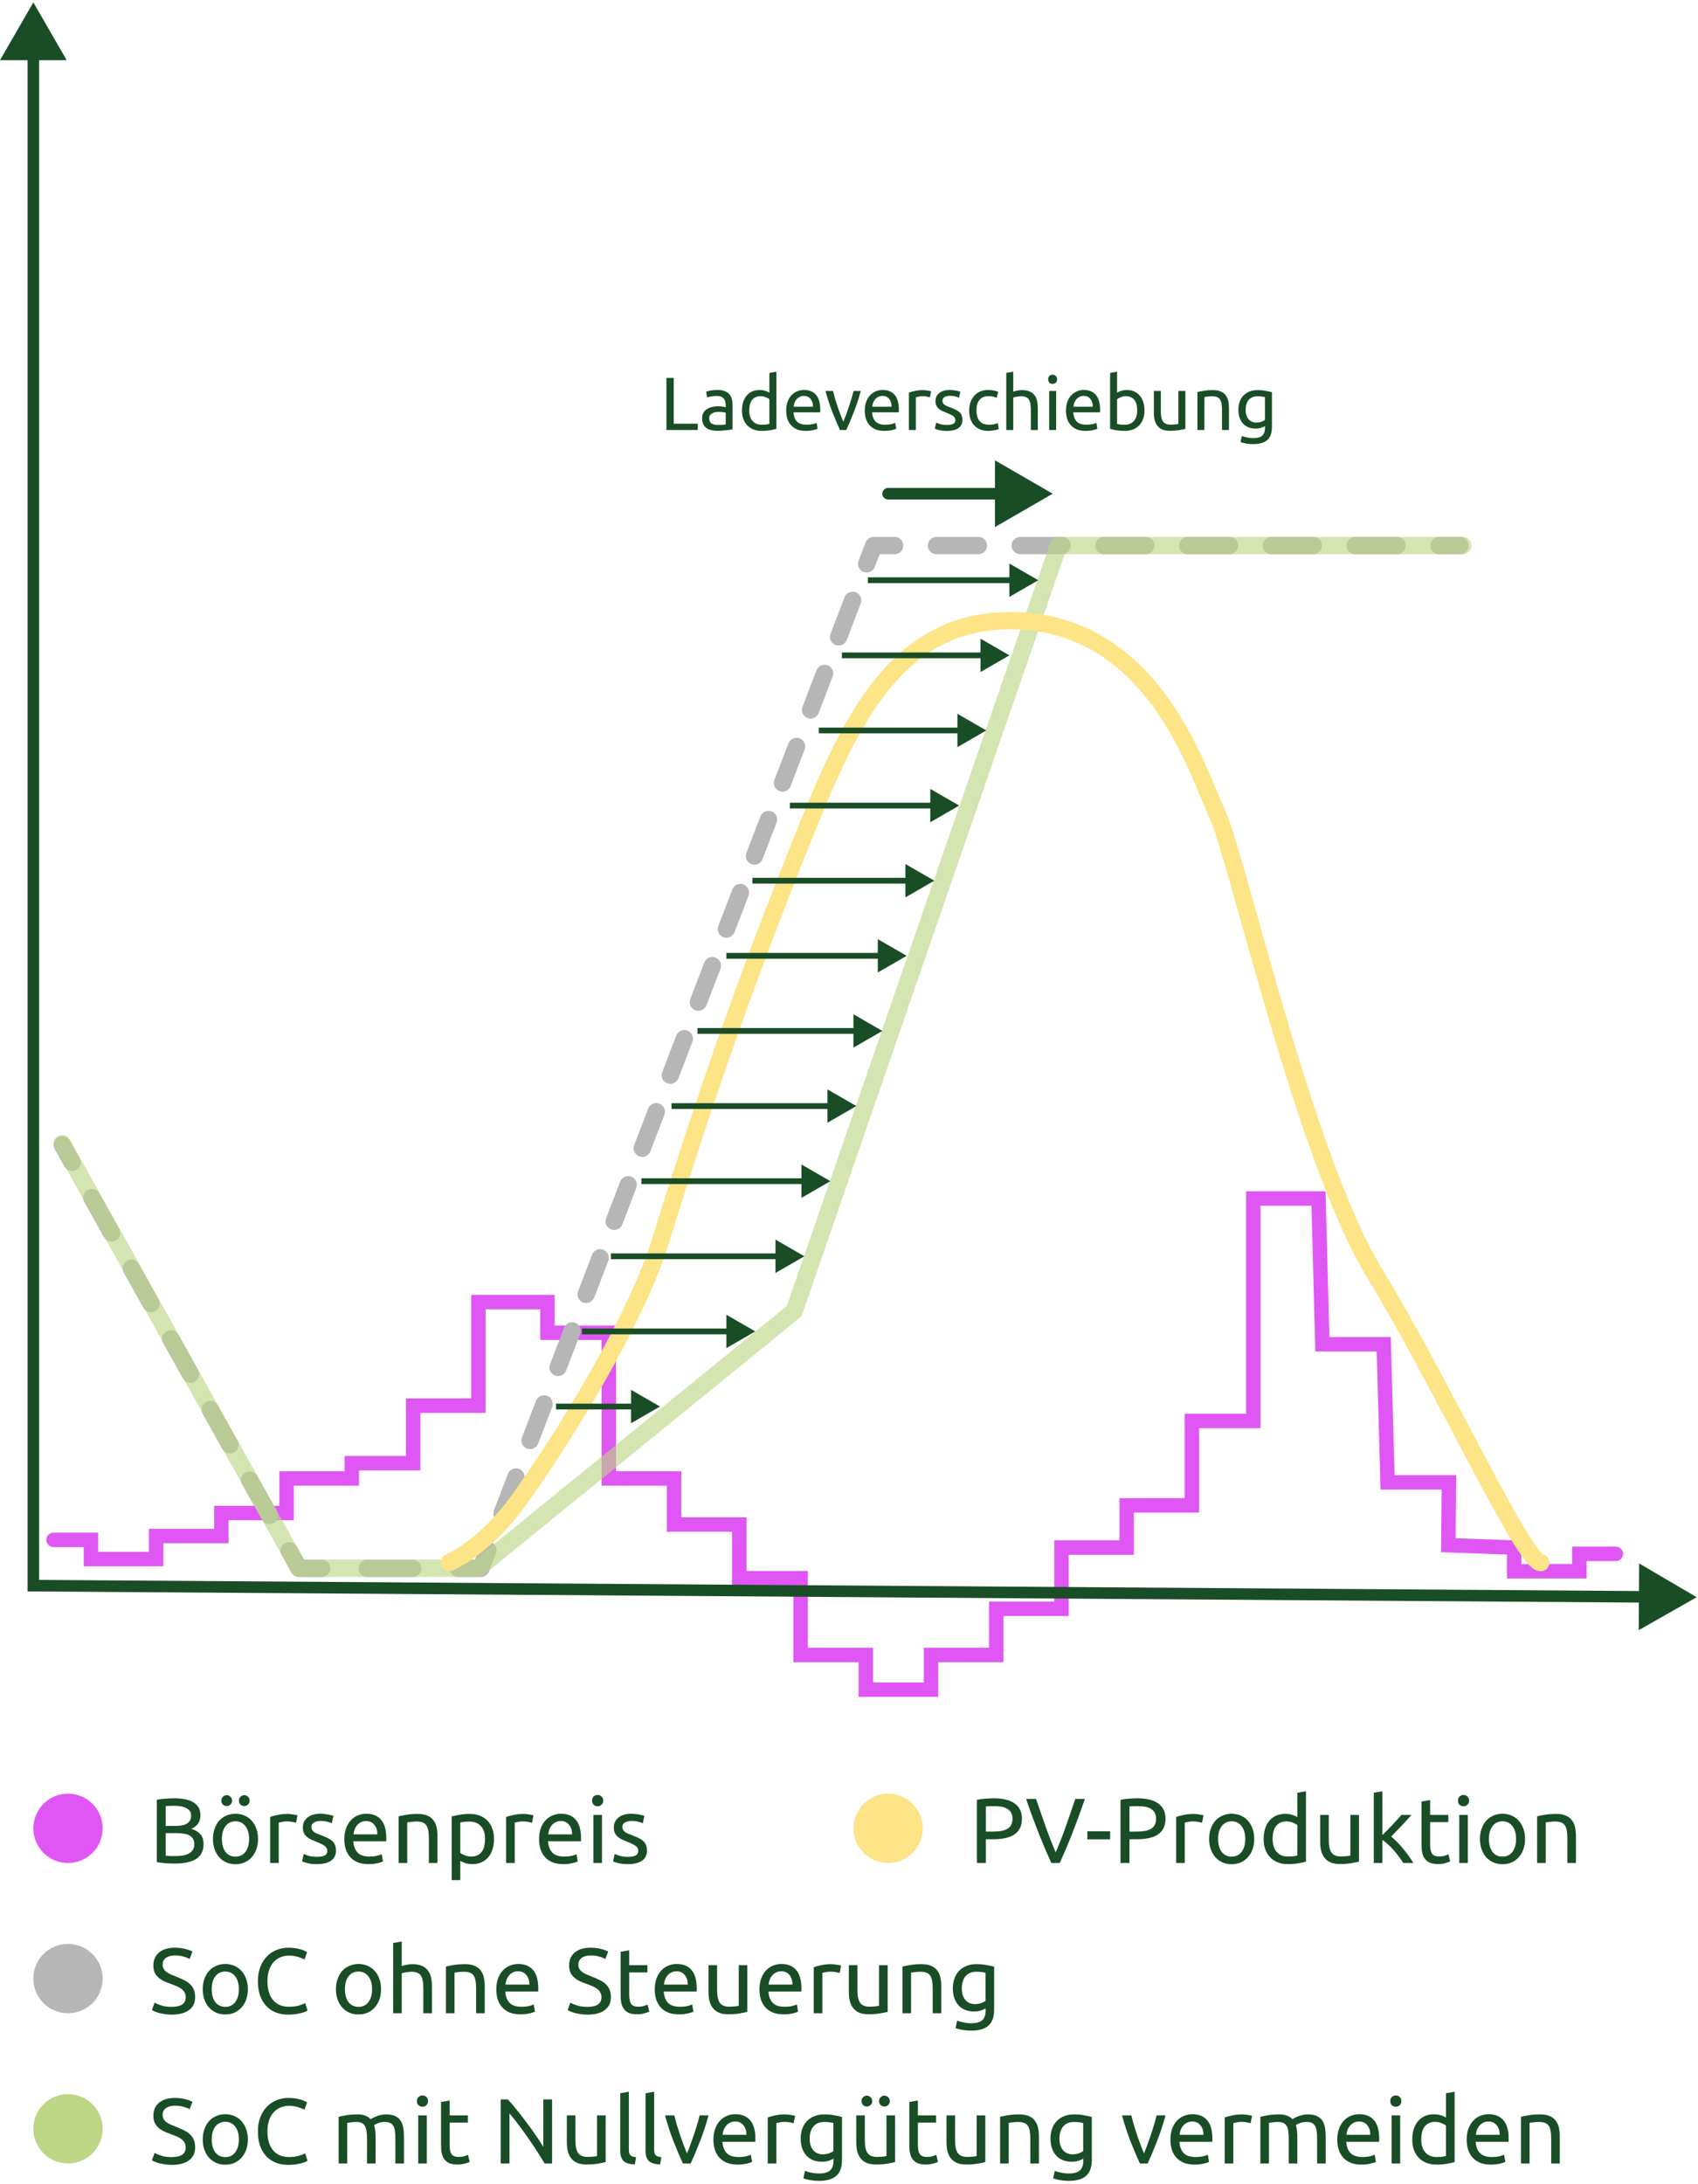 <svg width="294" height="378" viewBox="0 0 294 378" fill="none" xmlns="http://www.w3.org/2000/svg">
<g clip-path="url(#clip0_2684_2672)">
<path d="M229.511 206.166L230.175 231.391H240.801L241.464 255.287H252.139L252.034 266.21L263.418 266.615V270.666H272.21V267.666H279.773C280.464 267.666 281.023 268.226 281.023 268.916C281.023 269.606 280.464 270.166 279.773 270.166H274.71V273.166H260.918V269.027L249.512 268.622L249.614 257.787H239.033L238.369 233.891H227.74L227.076 208.666H218.251V247.166H207.624V261.77H196.332V269.071H185.041V279.666H173.749V287.666H162.457V293.666H148.666V287.666H137.374V274.382H126.746V265.089H115.455V257.123H104.163V231.898H93.536V226.589H84.08V244.511H72.788V254.468H62.161V257.123H50.869V263.097H39.577V267.08H28.286V271.062H14.494V267.743H9.273C8.583 267.743 8.023 267.184 8.023 266.493C8.024 265.803 8.583 265.243 9.273 265.243H16.994V268.562H25.786V264.58H37.077V260.597H48.369V254.623H59.661V251.968H70.288V242.011H81.58V224.089H96.036V229.398H106.663V254.623H117.955V262.589H129.246V271.882H139.874V285.166H151.166V291.166H159.957V285.166H171.249V277.166H182.541V266.571H193.832V259.27H205.124V244.666H215.751V206.166H229.511Z" fill="#E056F5"/>
<path d="M49.333 267.053C50.011 266.674 50.857 266.876 51.293 267.499L51.374 267.63L52.653 269.916H55.711C56.539 269.916 57.211 270.588 57.211 271.416C57.211 272.244 56.539 272.916 55.711 272.916H51.773C51.298 272.916 50.855 272.691 50.574 272.317L50.464 272.148L48.756 269.094C48.352 268.371 48.61 267.457 49.333 267.053ZM71.461 269.916C72.289 269.916 72.961 270.588 72.961 271.416C72.961 272.244 72.289 272.916 71.461 272.916H63.586C62.758 272.916 62.086 272.244 62.086 271.416C62.086 270.588 62.758 269.916 63.586 269.916H71.461ZM83.149 267.577C83.492 266.898 84.3 266.577 85.025 266.855C85.799 267.153 86.185 268.02 85.888 268.793L84.674 271.954C84.451 272.534 83.894 272.916 83.273 272.916H79.336C78.507 272.916 77.836 272.244 77.836 271.416C77.836 270.588 78.507 269.916 79.336 269.916H82.243L83.088 267.718L83.149 267.577ZM42.5 254.835C43.178 254.456 44.023 254.66 44.459 255.282L44.541 255.412L47.958 261.521C48.362 262.243 48.104 263.158 47.381 263.562C46.703 263.942 45.857 263.738 45.421 263.115L45.339 262.985L41.923 256.877C41.519 256.154 41.777 255.239 42.5 254.835ZM87.944 255.074C88.242 254.301 89.11 253.915 89.883 254.212C90.656 254.509 91.042 255.377 90.745 256.15L88.316 262.472C88.019 263.245 87.151 263.631 86.378 263.334C85.605 263.037 85.219 262.169 85.516 261.396L87.944 255.074ZM37.708 243.195L41.124 249.304C41.528 250.027 41.27 250.94 40.547 251.345C39.869 251.724 39.024 251.521 38.588 250.898L38.506 250.769L35.089 244.659L37.708 243.195ZM92.802 242.432C93.099 241.658 93.967 241.272 94.74 241.569C95.513 241.867 95.9 242.735 95.603 243.508L93.174 249.829C92.877 250.602 92.009 250.988 91.235 250.691C90.462 250.394 90.076 249.526 90.373 248.753L92.802 242.432ZM35.666 242.618C36.389 242.214 37.304 242.472 37.708 243.195L35.089 244.659C34.685 243.936 34.943 243.023 35.666 242.618ZM34.291 237.087C34.695 237.81 34.437 238.724 33.714 239.128C32.991 239.532 32.077 239.274 31.673 238.551L34.291 237.087ZM30.874 230.978L34.291 237.087L31.673 238.551L28.256 232.442L30.874 230.978ZM97.659 229.789C97.956 229.016 98.823 228.63 99.597 228.927C100.37 229.224 100.756 230.091 100.459 230.864L98.031 237.187C97.734 237.96 96.866 238.346 96.093 238.049C95.32 237.752 94.933 236.884 95.231 236.11L97.659 229.789ZM28.833 230.401C29.556 229.997 30.47 230.255 30.874 230.978L28.256 232.442C27.852 231.719 28.11 230.806 28.833 230.401ZM22 218.184C22.678 217.805 23.523 218.008 23.959 218.631L24.041 218.761L27.458 224.869C27.862 225.592 27.604 226.507 26.881 226.911C26.203 227.29 25.357 227.087 24.921 226.464L24.839 226.334L21.423 220.226C21.018 219.503 21.277 218.588 22 218.184ZM100.088 223.468L102.888 224.543C102.591 225.316 101.723 225.702 100.95 225.405C100.177 225.108 99.791 224.241 100.088 223.468ZM102.516 217.146C102.813 216.372 103.681 215.986 104.454 216.283C105.227 216.58 105.613 217.448 105.316 218.222L102.888 224.543L100.088 223.468L102.516 217.146ZM15.166 205.967C15.844 205.588 16.69 205.791 17.126 206.413L17.208 206.544L20.624 212.652C21.028 213.375 20.77 214.289 20.047 214.693C19.369 215.072 18.524 214.869 18.088 214.247L18.006 214.116L14.589 208.008C14.185 207.285 14.443 206.371 15.166 205.967ZM107.373 204.503C107.67 203.73 108.538 203.344 109.312 203.641C110.085 203.938 110.471 204.806 110.174 205.579L107.745 211.9C107.448 212.674 106.58 213.06 105.807 212.763C105.033 212.466 104.647 211.597 104.944 210.824L107.373 204.503ZM10.041 196.804C10.719 196.425 11.565 196.628 12.001 197.251L12.083 197.381L13.791 200.435C14.195 201.158 13.937 202.072 13.214 202.477C12.491 202.881 11.577 202.622 11.173 201.899L9.464 198.846C9.059 198.123 9.318 197.208 10.041 196.804ZM112.23 191.86C112.528 191.087 113.396 190.701 114.169 190.998C114.942 191.295 115.328 192.163 115.031 192.937L112.603 199.258C112.305 200.031 111.437 200.417 110.664 200.12C109.891 199.823 109.505 198.955 109.802 198.182L112.23 191.86ZM117.149 179.077C117.492 178.398 118.3 178.077 119.025 178.355C119.799 178.653 120.185 179.52 119.888 180.293L117.459 186.614L117.397 186.755C117.055 187.434 116.247 187.755 115.521 187.477C114.748 187.179 114.362 186.312 114.659 185.539L117.088 179.218L117.149 179.077ZM121.944 166.574C122.241 165.801 123.11 165.415 123.883 165.712C124.656 166.009 125.042 166.877 124.745 167.65L122.316 173.972C122.019 174.745 121.151 175.131 120.378 174.834C119.605 174.537 119.219 173.669 119.516 172.896L121.944 166.574ZM126.802 153.932C127.099 153.158 127.967 152.772 128.74 153.069C129.513 153.367 129.9 154.235 129.603 155.008L127.174 161.329C126.877 162.102 126.009 162.488 125.235 162.191C124.462 161.894 124.076 161.026 124.373 160.253L126.802 153.932ZM131.659 141.289C131.956 140.516 132.823 140.13 133.597 140.427C134.37 140.724 134.756 141.591 134.459 142.364L132.031 148.687C131.734 149.46 130.866 149.846 130.093 149.549C129.319 149.252 128.933 148.384 129.23 147.61L131.659 141.289ZM134.088 134.968L136.888 136.043C136.591 136.816 135.723 137.202 134.95 136.905C134.177 136.608 133.791 135.741 134.088 134.968ZM136.516 128.646C136.813 127.872 137.681 127.486 138.454 127.783C139.227 128.08 139.613 128.948 139.316 129.722L136.888 136.043L134.088 134.968L136.516 128.646ZM141.373 116.003C141.67 115.23 142.538 114.844 143.312 115.141C144.085 115.438 144.471 116.306 144.174 117.079L141.745 123.4C141.448 124.174 140.58 124.56 139.807 124.263C139.033 123.966 138.647 123.097 138.944 122.324L141.373 116.003ZM146.23 103.36C146.528 102.587 147.396 102.201 148.169 102.498C148.942 102.795 149.328 103.663 149.031 104.437L146.603 110.758C146.305 111.531 145.437 111.917 144.664 111.62C143.891 111.323 143.505 110.455 143.802 109.682L146.23 103.36ZM154.898 92.916C155.727 92.916 156.398 93.588 156.398 94.416C156.398 95.244 155.727 95.916 154.898 95.916H152.304L151.459 98.114L151.397 98.255C151.055 98.934 150.247 99.255 149.521 98.977C148.748 98.68 148.362 97.812 148.659 97.039L149.873 93.878L149.919 93.772C150.166 93.252 150.691 92.916 151.273 92.916H154.898ZM169.398 92.916C170.227 92.916 170.898 93.588 170.898 94.416C170.898 95.244 170.227 95.916 169.398 95.916H162.148C161.32 95.916 160.648 95.244 160.648 94.416C160.648 93.588 161.32 92.916 162.148 92.916H169.398ZM183.898 92.916C184.727 92.916 185.398 93.588 185.398 94.416C185.398 95.244 184.727 95.916 183.898 95.916H176.648C175.82 95.916 175.148 95.244 175.148 94.416C175.148 93.588 175.82 92.916 176.648 92.916H183.898ZM198.398 92.916C199.227 92.916 199.898 93.588 199.898 94.416C199.898 95.244 199.227 95.916 198.398 95.916H191.148C190.32 95.916 189.648 95.244 189.648 94.416C189.648 93.588 190.32 92.916 191.148 92.916H198.398ZM212.898 92.916C213.727 92.916 214.398 93.588 214.398 94.416C214.398 95.244 213.727 95.916 212.898 95.916H205.648C204.82 95.916 204.148 95.244 204.148 94.416C204.148 93.588 204.82 92.916 205.648 92.916H212.898ZM227.398 92.916C228.227 92.916 228.898 93.588 228.898 94.416C228.898 95.244 228.227 95.916 227.398 95.916H220.148C219.32 95.916 218.648 95.244 218.648 94.416C218.648 93.588 219.32 92.916 220.148 92.916H227.398ZM241.898 92.916C242.727 92.916 243.398 93.588 243.398 94.416C243.398 95.244 242.727 95.916 241.898 95.916H234.648C233.82 95.916 233.148 95.244 233.148 94.416C233.148 93.588 233.82 92.916 234.648 92.916H241.898ZM252.773 92.916C253.602 92.916 254.273 93.588 254.273 94.416C254.273 95.244 253.602 95.916 252.773 95.916H249.148C248.32 95.916 247.648 95.244 247.648 94.416C247.648 93.588 248.32 92.916 249.148 92.916H252.773Z" fill="#B6B6B6"/>
<path opacity="0.63" d="M253.273 92.916C254.102 92.916 254.773 93.588 254.773 94.416C254.773 95.244 254.102 95.916 253.273 95.916H184.342L138.924 227.4C138.833 227.664 138.67 227.898 138.453 228.074L83.72 272.58C83.452 272.797 83.118 272.916 82.773 272.916H51.773C51.23 272.916 50.729 272.621 50.464 272.146L9.464 198.646L9.396 198.509C9.094 197.811 9.365 196.985 10.043 196.606C10.721 196.228 11.566 196.432 12.002 197.055L12.083 197.186L52.653 269.916H82.24L136.229 226.015L181.855 93.927L181.899 93.815C182.136 93.273 182.674 92.916 183.273 92.916H253.273Z" fill="#BDD786"/>
<path d="M174.874 105.916C187.928 105.916 196.422 112.797 202.022 120.469C207.549 128.039 210.44 136.695 212.063 140.098L212.25 140.512C212.698 141.551 213.221 143.095 213.807 144.977C214.484 147.156 215.272 149.882 216.153 152.993C217.918 159.228 220.062 167.029 222.479 175.237C227.331 191.711 233.207 209.542 239.156 219.344L240.305 221.257C246.066 230.958 252.118 242.646 257.117 252.064C259.793 257.106 262.159 261.484 264.031 264.597C264.971 266.159 265.759 267.357 266.381 268.15C266.695 268.551 266.928 268.8 267.085 268.935C267.094 268.943 267.104 268.948 267.112 268.955C267.777 269.109 268.273 269.704 268.273 270.416C268.273 271.244 267.602 271.916 266.773 271.916C266.014 271.916 265.429 271.467 265.127 271.207C264.757 270.888 264.384 270.467 264.019 270C263.281 269.058 262.417 267.733 261.46 266.143C259.54 262.95 257.138 258.503 254.467 253.471C249.441 244.001 243.437 232.406 237.729 222.795L236.592 220.9C230.404 210.706 224.431 192.483 219.602 176.085C217.178 167.857 215.024 160.016 213.267 153.811C212.386 150.702 211.608 148.007 210.942 145.867C210.352 143.969 209.871 142.575 209.505 141.722L209.355 141.389C207.511 137.52 204.91 129.512 199.6 122.237C194.363 115.064 186.674 108.916 174.874 108.916C166.106 108.916 159.8 112.54 154.743 118.364C149.626 124.259 145.812 132.382 142.162 141.311C129.142 173.16 121.797 195.955 115.618 215.723C111.982 227.356 101.573 245.534 92.05 259.084L91.132 260.381C88.008 264.753 84.857 267.592 82.461 269.347C81.263 270.224 80.256 270.83 79.535 271.221C79.175 271.416 78.886 271.558 78.682 271.653C78.579 271.701 78.498 271.737 78.439 271.763C78.41 271.775 78.386 271.785 78.368 271.793C78.359 271.797 78.352 271.8 78.346 271.803C78.343 271.804 78.34 271.805 78.338 271.806C78.337 271.806 78.335 271.807 78.334 271.808C78.333 271.806 78.31 271.755 77.773 270.416C77.746 270.348 77.72 270.283 77.695 270.222L78.332 271.809C77.563 272.117 76.689 271.743 76.381 270.975C76.073 270.207 76.445 269.335 77.211 269.025C77.211 269.025 77.21 269.025 77.212 269.024C77.213 269.024 77.214 269.024 77.215 269.023C77.221 269.021 77.232 269.016 77.247 269.01C77.28 268.995 77.336 268.971 77.412 268.936C77.564 268.864 77.799 268.75 78.105 268.584C78.715 268.253 79.608 267.718 80.689 266.927C82.849 265.344 85.767 262.728 88.69 258.637L89.603 257.349C99.06 243.892 109.257 226.017 112.755 214.827C118.945 195.021 126.32 172.136 139.385 140.176C143.038 131.24 147.005 122.701 152.478 116.397C158.011 110.025 165.104 105.916 174.874 105.916Z" fill="#FCE487"/>
<path d="M283.734 282.12L283.768 277.346L5.766 275.416L5.78 273.416L283.78 275.346L283.813 270.573L293.773 276.416L283.734 282.12Z" fill="#194D25"/>
<path d="M153.773 322.416C157.087 322.416 159.773 319.73 159.773 316.416C159.773 313.102 157.087 310.416 153.773 310.416C150.459 310.416 147.773 313.102 147.773 316.416C147.773 319.73 150.459 322.416 153.773 322.416Z" fill="#FCE487"/>
<path d="M172.093 311.216C173.651 311.216 174.845 311.515 175.677 312.112C176.52 312.699 176.941 313.579 176.941 314.752C176.941 315.392 176.824 315.941 176.589 316.4C176.365 316.848 176.035 317.216 175.597 317.504C175.171 317.781 174.648 317.984 174.029 318.112C173.411 318.24 172.712 318.304 171.933 318.304H170.701V322.416H169.149V311.488C169.587 311.381 170.072 311.312 170.605 311.28C171.149 311.237 171.645 311.216 172.093 311.216ZM172.221 312.576C171.56 312.576 171.053 312.592 170.701 312.624V316.976H171.869C172.403 316.976 172.883 316.944 173.309 316.88C173.736 316.805 174.093 316.688 174.381 316.528C174.68 316.357 174.909 316.128 175.069 315.84C175.229 315.552 175.309 315.184 175.309 314.736C175.309 314.309 175.224 313.957 175.053 313.68C174.893 313.403 174.669 313.184 174.381 313.024C174.104 312.853 173.779 312.736 173.405 312.672C173.032 312.608 172.637 312.576 172.221 312.576ZM187.844 311.328C187.438 312.501 187.049 313.589 186.676 314.592C186.313 315.584 185.956 316.528 185.604 317.424C185.252 318.32 184.9 319.179 184.548 320C184.206 320.811 183.854 321.616 183.492 322.416H182.036C181.673 321.616 181.316 320.811 180.964 320C180.622 319.179 180.27 318.32 179.908 317.424C179.556 316.528 179.193 315.584 178.82 314.592C178.446 313.589 178.062 312.501 177.668 311.328H179.38C179.956 313.013 180.521 314.635 181.076 316.192C181.63 317.749 182.201 319.211 182.788 320.576C183.374 319.221 183.945 317.765 184.5 316.208C185.054 314.64 185.614 313.013 186.18 311.328H187.844ZM188.268 316.928H192.22V318.32H188.268V316.928ZM196.953 311.216C198.51 311.216 199.705 311.515 200.537 312.112C201.379 312.699 201.801 313.579 201.801 314.752C201.801 315.392 201.683 315.941 201.449 316.4C201.225 316.848 200.894 317.216 200.457 317.504C200.03 317.781 199.507 317.984 198.889 318.112C198.27 318.24 197.571 318.304 196.793 318.304H195.561V322.416H194.009V311.488C194.446 311.381 194.931 311.312 195.465 311.28C196.009 311.237 196.505 311.216 196.953 311.216ZM197.081 312.576C196.419 312.576 195.913 312.592 195.561 312.624V316.976H196.729C197.262 316.976 197.742 316.944 198.169 316.88C198.595 316.805 198.953 316.688 199.241 316.528C199.539 316.357 199.769 316.128 199.929 315.84C200.089 315.552 200.169 315.184 200.169 314.736C200.169 314.309 200.083 313.957 199.913 313.68C199.753 313.403 199.529 313.184 199.241 313.024C198.963 312.853 198.638 312.736 198.265 312.672C197.891 312.608 197.497 312.576 197.081 312.576ZM206.719 313.92C206.847 313.92 206.991 313.931 207.151 313.952C207.322 313.963 207.487 313.984 207.647 314.016C207.807 314.037 207.951 314.064 208.079 314.096C208.218 314.117 208.319 314.139 208.383 314.16L208.127 315.456C208.01 315.413 207.813 315.365 207.535 315.312C207.269 315.248 206.922 315.216 206.495 315.216C206.218 315.216 205.941 315.248 205.663 315.312C205.397 315.365 205.221 315.403 205.135 315.424V322.416H203.647V314.448C203.999 314.32 204.437 314.203 204.959 314.096C205.482 313.979 206.069 313.92 206.719 313.92ZM217.163 318.256C217.163 318.917 217.067 319.515 216.875 320.048C216.683 320.581 216.411 321.04 216.059 321.424C215.718 321.808 215.307 322.107 214.827 322.32C214.347 322.523 213.824 322.624 213.259 322.624C212.694 322.624 212.171 322.523 211.691 322.32C211.211 322.107 210.795 321.808 210.443 321.424C210.102 321.04 209.835 320.581 209.643 320.048C209.451 319.515 209.355 318.917 209.355 318.256C209.355 317.605 209.451 317.013 209.643 316.48C209.835 315.936 210.102 315.472 210.443 315.088C210.795 314.704 211.211 314.411 211.691 314.208C212.171 313.995 212.694 313.888 213.259 313.888C213.824 313.888 214.347 313.995 214.827 314.208C215.307 314.411 215.718 314.704 216.059 315.088C216.411 315.472 216.683 315.936 216.875 316.48C217.067 317.013 217.163 317.605 217.163 318.256ZM215.611 318.256C215.611 317.317 215.398 316.576 214.971 316.032C214.555 315.477 213.984 315.2 213.259 315.2C212.534 315.2 211.958 315.477 211.531 316.032C211.115 316.576 210.907 317.317 210.907 318.256C210.907 319.195 211.115 319.941 211.531 320.496C211.958 321.04 212.534 321.312 213.259 321.312C213.984 321.312 214.555 321.04 214.971 320.496C215.398 319.941 215.611 319.195 215.611 318.256ZM224.633 315.856C224.451 315.707 224.19 315.563 223.849 315.424C223.507 315.285 223.134 315.216 222.729 315.216C222.302 315.216 221.934 315.296 221.625 315.456C221.326 315.605 221.081 315.819 220.889 316.096C220.697 316.363 220.558 316.683 220.473 317.056C220.387 317.429 220.345 317.829 220.345 318.256C220.345 319.227 220.585 319.979 221.065 320.512C221.545 321.035 222.185 321.296 222.985 321.296C223.39 321.296 223.726 321.28 223.993 321.248C224.27 321.205 224.483 321.163 224.633 321.12V315.856ZM224.633 310.256L226.121 310V322.176C225.779 322.272 225.342 322.368 224.809 322.464C224.275 322.56 223.662 322.608 222.969 322.608C222.329 322.608 221.753 322.507 221.241 322.304C220.729 322.101 220.291 321.813 219.929 321.44C219.566 321.067 219.283 320.613 219.081 320.08C218.889 319.536 218.793 318.928 218.793 318.256C218.793 317.616 218.873 317.029 219.033 316.496C219.203 315.963 219.449 315.504 219.769 315.12C220.089 314.736 220.478 314.437 220.937 314.224C221.406 314.011 221.939 313.904 222.537 313.904C223.017 313.904 223.438 313.968 223.801 314.096C224.174 314.224 224.451 314.347 224.633 314.464V310.256ZM235.302 322.176C234.961 322.261 234.508 322.352 233.942 322.448C233.388 322.544 232.742 322.592 232.006 322.592C231.366 322.592 230.828 322.501 230.39 322.32C229.953 322.128 229.601 321.861 229.334 321.52C229.068 321.179 228.876 320.779 228.758 320.32C228.641 319.851 228.582 319.333 228.582 318.768V314.096H230.07V318.448C230.07 319.461 230.23 320.187 230.55 320.624C230.87 321.061 231.409 321.28 232.166 321.28C232.326 321.28 232.492 321.275 232.662 321.264C232.833 321.253 232.993 321.243 233.142 321.232C233.292 321.211 233.425 321.195 233.542 321.184C233.67 321.163 233.761 321.141 233.814 321.12V314.096H235.302V322.176ZM240.874 317.84C241.194 318.085 241.53 318.389 241.882 318.752C242.245 319.115 242.597 319.509 242.938 319.936C243.29 320.352 243.621 320.779 243.93 321.216C244.239 321.643 244.501 322.043 244.714 322.416H242.97C242.746 322.043 242.485 321.664 242.186 321.28C241.898 320.885 241.594 320.512 241.274 320.16C240.954 319.797 240.629 319.467 240.298 319.168C239.967 318.869 239.653 318.619 239.354 318.416V322.416H237.866V310.256L239.354 310V317.584C239.61 317.328 239.893 317.045 240.202 316.736C240.511 316.427 240.815 316.112 241.114 315.792C241.413 315.472 241.695 315.168 241.962 314.88C242.229 314.581 242.458 314.32 242.65 314.096H244.394C244.149 314.363 243.882 314.656 243.594 314.976C243.306 315.296 243.007 315.621 242.698 315.952C242.389 316.272 242.074 316.597 241.754 316.928C241.445 317.248 241.151 317.552 240.874 317.84ZM247.617 314.096H250.769V315.344H247.617V319.184C247.617 319.6 247.649 319.947 247.713 320.224C247.777 320.491 247.873 320.704 248.001 320.864C248.129 321.013 248.289 321.12 248.481 321.184C248.673 321.248 248.897 321.28 249.153 321.28C249.601 321.28 249.959 321.232 250.225 321.136C250.503 321.029 250.695 320.955 250.801 320.912L251.089 322.144C250.94 322.219 250.679 322.309 250.305 322.416C249.932 322.533 249.505 322.592 249.025 322.592C248.46 322.592 247.991 322.523 247.617 322.384C247.255 322.235 246.961 322.016 246.737 321.728C246.513 321.44 246.353 321.088 246.257 320.672C246.172 320.245 246.129 319.755 246.129 319.2V311.776L247.617 311.52V314.096ZM254.151 322.416H252.663V314.096H254.151V322.416ZM253.399 312.592C253.132 312.592 252.903 312.507 252.711 312.336C252.529 312.155 252.439 311.915 252.439 311.616C252.439 311.317 252.529 311.083 252.711 310.912C252.903 310.731 253.132 310.64 253.399 310.64C253.665 310.64 253.889 310.731 254.071 310.912C254.263 311.083 254.359 311.317 254.359 311.616C254.359 311.915 254.263 312.155 254.071 312.336C253.889 312.507 253.665 312.592 253.399 312.592ZM264.054 318.256C264.054 318.917 263.958 319.515 263.766 320.048C263.574 320.581 263.302 321.04 262.95 321.424C262.608 321.808 262.198 322.107 261.718 322.32C261.238 322.523 260.715 322.624 260.15 322.624C259.584 322.624 259.062 322.523 258.582 322.32C258.102 322.107 257.686 321.808 257.334 321.424C256.992 321.04 256.726 320.581 256.534 320.048C256.342 319.515 256.246 318.917 256.246 318.256C256.246 317.605 256.342 317.013 256.534 316.48C256.726 315.936 256.992 315.472 257.334 315.088C257.686 314.704 258.102 314.411 258.582 314.208C259.062 313.995 259.584 313.888 260.15 313.888C260.715 313.888 261.238 313.995 261.718 314.208C262.198 314.411 262.608 314.704 262.95 315.088C263.302 315.472 263.574 315.936 263.766 316.48C263.958 317.013 264.054 317.605 264.054 318.256ZM262.502 318.256C262.502 317.317 262.288 316.576 261.862 316.032C261.446 315.477 260.875 315.2 260.15 315.2C259.424 315.2 258.848 315.477 258.422 316.032C258.006 316.576 257.798 317.317 257.798 318.256C257.798 319.195 258.006 319.941 258.422 320.496C258.848 321.04 259.424 321.312 260.15 321.312C260.875 321.312 261.446 321.04 261.862 320.496C262.288 319.941 262.502 319.195 262.502 318.256ZM266.147 314.336C266.489 314.251 266.942 314.16 267.507 314.064C268.073 313.968 268.723 313.92 269.459 313.92C270.121 313.92 270.67 314.016 271.107 314.208C271.545 314.389 271.891 314.651 272.147 314.992C272.414 315.323 272.601 315.723 272.707 316.192C272.814 316.661 272.867 317.179 272.867 317.744V322.416H271.379V318.064C271.379 317.552 271.342 317.115 271.267 316.752C271.203 316.389 271.091 316.096 270.931 315.872C270.771 315.648 270.558 315.488 270.291 315.392C270.025 315.285 269.694 315.232 269.299 315.232C269.139 315.232 268.974 315.237 268.803 315.248C268.633 315.259 268.467 315.275 268.307 315.296C268.158 315.307 268.019 315.323 267.891 315.344C267.774 315.365 267.689 315.381 267.635 315.392V322.416H266.147V314.336Z" fill="#194D25"/>
<path d="M219.031 73.74C218.927 73.809 218.723 73.9 218.42 74.013C218.125 74.117 217.778 74.169 217.38 74.169C216.972 74.169 216.587 74.104 216.223 73.974C215.867 73.844 215.555 73.645 215.287 73.376C215.018 73.099 214.806 72.756 214.65 72.349C214.494 71.942 214.416 71.456 214.416 70.893C214.416 70.399 214.489 69.948 214.637 69.541C214.784 69.125 214.996 68.77 215.274 68.475C215.56 68.172 215.906 67.938 216.314 67.773C216.721 67.6 217.18 67.513 217.692 67.513C218.255 67.513 218.745 67.556 219.161 67.643C219.585 67.721 219.941 67.795 220.227 67.864V73.896C220.227 74.936 219.958 75.69 219.421 76.158C218.883 76.626 218.069 76.86 216.977 76.86C216.552 76.86 216.149 76.825 215.768 76.756C215.395 76.687 215.07 76.604 214.793 76.509L215.014 75.456C215.256 75.551 215.551 75.634 215.898 75.703C216.253 75.781 216.621 75.82 217.003 75.82C217.722 75.82 218.238 75.677 218.55 75.391C218.87 75.105 219.031 74.65 219.031 74.026V73.74ZM219.018 68.722C218.896 68.687 218.732 68.657 218.524 68.631C218.324 68.596 218.051 68.579 217.705 68.579C217.055 68.579 216.552 68.791 216.197 69.216C215.85 69.641 215.677 70.204 215.677 70.906C215.677 71.296 215.724 71.63 215.82 71.907C215.924 72.184 216.058 72.414 216.223 72.596C216.396 72.778 216.591 72.912 216.808 72.999C217.033 73.086 217.263 73.129 217.497 73.129C217.817 73.129 218.112 73.086 218.381 72.999C218.649 72.904 218.862 72.795 219.018 72.674V68.722Z" fill="#194D25"/>
<path d="M207.328 67.851C207.605 67.782 207.973 67.708 208.433 67.63C208.892 67.552 209.421 67.513 210.019 67.513C210.556 67.513 211.002 67.591 211.358 67.747C211.713 67.894 211.995 68.107 212.203 68.384C212.419 68.653 212.571 68.978 212.658 69.359C212.744 69.74 212.788 70.161 212.788 70.62V74.416H211.579V70.88C211.579 70.464 211.548 70.109 211.488 69.814C211.436 69.519 211.345 69.281 211.215 69.099C211.085 68.917 210.911 68.787 210.695 68.709C210.478 68.622 210.209 68.579 209.889 68.579C209.759 68.579 209.624 68.583 209.486 68.592C209.347 68.601 209.213 68.614 209.083 68.631C208.961 68.64 208.849 68.653 208.745 68.67C208.649 68.687 208.58 68.7 208.537 68.709V74.416H207.328V67.851Z" fill="#194D25"/>
<path d="M205.245 74.221C204.968 74.29 204.599 74.364 204.14 74.442C203.689 74.52 203.165 74.559 202.567 74.559C202.047 74.559 201.609 74.485 201.254 74.338C200.899 74.182 200.613 73.965 200.396 73.688C200.179 73.411 200.023 73.086 199.928 72.713C199.833 72.332 199.785 71.911 199.785 71.452V67.656H200.994V71.192C200.994 72.015 201.124 72.605 201.384 72.96C201.644 73.315 202.082 73.493 202.697 73.493C202.827 73.493 202.961 73.489 203.1 73.48C203.239 73.471 203.369 73.463 203.49 73.454C203.611 73.437 203.72 73.424 203.815 73.415C203.919 73.398 203.993 73.38 204.036 73.363V67.656H205.245V74.221Z" fill="#194D25"/>
<path d="M193.417 67.955C193.564 67.86 193.785 67.76 194.08 67.656C194.383 67.552 194.73 67.5 195.12 67.5C195.605 67.5 196.034 67.587 196.407 67.76C196.788 67.933 197.109 68.176 197.369 68.488C197.629 68.8 197.824 69.173 197.954 69.606C198.092 70.039 198.162 70.516 198.162 71.036C198.162 71.582 198.079 72.076 197.915 72.518C197.759 72.951 197.533 73.32 197.239 73.623C196.944 73.926 196.589 74.16 196.173 74.325C195.757 74.49 195.289 74.572 194.769 74.572C194.205 74.572 193.707 74.533 193.274 74.455C192.84 74.377 192.485 74.299 192.208 74.221V64.536L193.417 64.328V67.955ZM193.417 73.363C193.538 73.398 193.707 73.432 193.924 73.467C194.149 73.493 194.426 73.506 194.756 73.506C195.406 73.506 195.926 73.294 196.316 72.869C196.706 72.436 196.901 71.825 196.901 71.036C196.901 70.689 196.866 70.364 196.797 70.061C196.727 69.758 196.615 69.498 196.459 69.281C196.303 69.056 196.099 68.882 195.848 68.761C195.605 68.631 195.31 68.566 194.964 68.566C194.634 68.566 194.331 68.622 194.054 68.735C193.776 68.848 193.564 68.965 193.417 69.086V73.363Z" fill="#194D25"/>
<path d="M184.569 71.049C184.569 70.451 184.656 69.931 184.829 69.489C185.002 69.038 185.232 68.666 185.518 68.371C185.804 68.076 186.133 67.855 186.506 67.708C186.879 67.561 187.26 67.487 187.65 67.487C188.56 67.487 189.258 67.773 189.743 68.345C190.228 68.908 190.471 69.771 190.471 70.932C190.471 70.984 190.471 71.053 190.471 71.14C190.471 71.218 190.467 71.292 190.458 71.361H185.83C185.882 72.063 186.086 72.596 186.441 72.96C186.796 73.324 187.351 73.506 188.105 73.506C188.53 73.506 188.885 73.471 189.171 73.402C189.466 73.324 189.687 73.25 189.834 73.181L190.003 74.195C189.856 74.273 189.596 74.355 189.223 74.442C188.859 74.529 188.443 74.572 187.975 74.572C187.386 74.572 186.874 74.485 186.441 74.312C186.016 74.13 185.665 73.883 185.388 73.571C185.111 73.259 184.903 72.891 184.764 72.466C184.634 72.033 184.569 71.56 184.569 71.049ZM189.21 70.386C189.219 69.84 189.08 69.394 188.794 69.047C188.517 68.692 188.131 68.514 187.637 68.514C187.36 68.514 187.113 68.57 186.896 68.683C186.688 68.787 186.51 68.926 186.363 69.099C186.216 69.272 186.099 69.472 186.012 69.697C185.934 69.922 185.882 70.152 185.856 70.386H189.21Z" fill="#194D25"/>
<path d="M182.867 74.416H181.658V67.656H182.867V74.416ZM182.256 66.434C182.039 66.434 181.853 66.365 181.697 66.226C181.549 66.079 181.476 65.884 181.476 65.641C181.476 65.398 181.549 65.208 181.697 65.069C181.853 64.922 182.039 64.848 182.256 64.848C182.472 64.848 182.654 64.922 182.802 65.069C182.958 65.208 183.036 65.398 183.036 65.641C183.036 65.884 182.958 66.079 182.802 66.226C182.654 66.365 182.472 66.434 182.256 66.434Z" fill="#194D25"/>
<path d="M174.231 74.416V64.536L175.44 64.328V67.786C175.665 67.699 175.904 67.634 176.155 67.591C176.415 67.539 176.671 67.513 176.922 67.513C177.459 67.513 177.906 67.591 178.261 67.747C178.616 67.894 178.898 68.107 179.106 68.384C179.323 68.653 179.474 68.978 179.561 69.359C179.648 69.74 179.691 70.161 179.691 70.62V74.416H178.482V70.88C178.482 70.464 178.452 70.109 178.391 69.814C178.339 69.519 178.248 69.281 178.118 69.099C177.988 68.917 177.815 68.787 177.598 68.709C177.381 68.622 177.113 68.579 176.792 68.579C176.662 68.579 176.528 68.588 176.389 68.605C176.25 68.622 176.116 68.644 175.986 68.67C175.865 68.687 175.752 68.709 175.648 68.735C175.553 68.761 175.483 68.783 175.44 68.8V74.416H174.231Z" fill="#194D25"/>
<path d="M171.126 74.572C170.58 74.572 170.099 74.485 169.683 74.312C169.276 74.139 168.929 73.896 168.643 73.584C168.366 73.272 168.158 72.904 168.019 72.479C167.88 72.046 167.811 71.569 167.811 71.049C167.811 70.529 167.885 70.052 168.032 69.619C168.188 69.186 168.405 68.813 168.682 68.501C168.959 68.18 169.297 67.933 169.696 67.76C170.103 67.578 170.554 67.487 171.048 67.487C171.351 67.487 171.655 67.513 171.958 67.565C172.261 67.617 172.552 67.699 172.829 67.812L172.556 68.839C172.374 68.752 172.162 68.683 171.919 68.631C171.685 68.579 171.434 68.553 171.165 68.553C170.489 68.553 169.969 68.765 169.605 69.19C169.25 69.615 169.072 70.234 169.072 71.049C169.072 71.413 169.111 71.747 169.189 72.05C169.276 72.353 169.406 72.613 169.579 72.83C169.761 73.047 169.991 73.216 170.268 73.337C170.545 73.45 170.883 73.506 171.282 73.506C171.603 73.506 171.893 73.476 172.153 73.415C172.413 73.354 172.617 73.289 172.764 73.22L172.933 74.234C172.864 74.277 172.764 74.321 172.634 74.364C172.504 74.399 172.357 74.429 172.192 74.455C172.027 74.49 171.85 74.516 171.659 74.533C171.477 74.559 171.299 74.572 171.126 74.572Z" fill="#194D25"/>
<path d="M163.959 73.545C164.453 73.545 164.817 73.48 165.051 73.35C165.294 73.22 165.415 73.012 165.415 72.726C165.415 72.431 165.298 72.197 165.064 72.024C164.83 71.851 164.445 71.656 163.907 71.439C163.647 71.335 163.396 71.231 163.153 71.127C162.919 71.014 162.716 70.884 162.542 70.737C162.369 70.59 162.23 70.412 162.126 70.204C162.022 69.996 161.97 69.74 161.97 69.437C161.97 68.839 162.191 68.367 162.633 68.02C163.075 67.665 163.678 67.487 164.44 67.487C164.631 67.487 164.822 67.5 165.012 67.526C165.203 67.543 165.381 67.569 165.545 67.604C165.71 67.63 165.853 67.66 165.974 67.695C166.104 67.73 166.204 67.76 166.273 67.786L166.052 68.826C165.922 68.757 165.719 68.687 165.441 68.618C165.164 68.54 164.83 68.501 164.44 68.501C164.102 68.501 163.808 68.57 163.556 68.709C163.305 68.839 163.179 69.047 163.179 69.333C163.179 69.48 163.205 69.61 163.257 69.723C163.318 69.836 163.405 69.94 163.517 70.035C163.639 70.122 163.786 70.204 163.959 70.282C164.133 70.36 164.341 70.442 164.583 70.529C164.904 70.65 165.19 70.772 165.441 70.893C165.693 71.006 165.905 71.14 166.078 71.296C166.26 71.452 166.399 71.643 166.494 71.868C166.59 72.085 166.637 72.353 166.637 72.674C166.637 73.298 166.403 73.77 165.935 74.091C165.476 74.412 164.817 74.572 163.959 74.572C163.361 74.572 162.893 74.52 162.555 74.416C162.217 74.321 161.988 74.247 161.866 74.195L162.087 73.155C162.226 73.207 162.447 73.285 162.75 73.389C163.054 73.493 163.457 73.545 163.959 73.545Z" fill="#194D25"/>
<path d="M159.868 67.513C159.972 67.513 160.089 67.522 160.219 67.539C160.357 67.548 160.492 67.565 160.622 67.591C160.752 67.608 160.869 67.63 160.973 67.656C161.085 67.673 161.168 67.691 161.22 67.708L161.012 68.761C160.916 68.726 160.756 68.687 160.531 68.644C160.314 68.592 160.032 68.566 159.686 68.566C159.46 68.566 159.235 68.592 159.01 68.644C158.793 68.687 158.65 68.718 158.581 68.735V74.416H157.372V67.942C157.658 67.838 158.013 67.743 158.438 67.656C158.862 67.561 159.339 67.513 159.868 67.513Z" fill="#194D25"/>
<path d="M149.733 71.049C149.733 70.451 149.82 69.931 149.993 69.489C150.166 69.038 150.396 68.666 150.682 68.371C150.968 68.076 151.297 67.855 151.67 67.708C152.043 67.561 152.424 67.487 152.814 67.487C153.724 67.487 154.422 67.773 154.907 68.345C155.392 68.908 155.635 69.771 155.635 70.932C155.635 70.984 155.635 71.053 155.635 71.14C155.635 71.218 155.631 71.292 155.622 71.361H150.994C151.046 72.063 151.25 72.596 151.605 72.96C151.96 73.324 152.515 73.506 153.269 73.506C153.694 73.506 154.049 73.471 154.335 73.402C154.63 73.324 154.851 73.25 154.998 73.181L155.167 74.195C155.02 74.273 154.76 74.355 154.387 74.442C154.023 74.529 153.607 74.572 153.139 74.572C152.55 74.572 152.038 74.485 151.605 74.312C151.18 74.13 150.829 73.883 150.552 73.571C150.275 73.259 150.067 72.891 149.928 72.466C149.798 72.033 149.733 71.56 149.733 71.049ZM154.374 70.386C154.383 69.84 154.244 69.394 153.958 69.047C153.681 68.692 153.295 68.514 152.801 68.514C152.524 68.514 152.277 68.57 152.06 68.683C151.852 68.787 151.674 68.926 151.527 69.099C151.38 69.272 151.263 69.472 151.176 69.697C151.098 69.922 151.046 70.152 151.02 70.386H154.374Z" fill="#194D25"/>
<path d="M149.04 67.656C148.702 68.921 148.304 70.135 147.844 71.296C147.394 72.457 146.956 73.497 146.531 74.416H145.439C145.015 73.497 144.573 72.457 144.113 71.296C143.663 70.135 143.268 68.921 142.93 67.656H144.23C144.334 68.081 144.456 68.536 144.594 69.021C144.742 69.498 144.893 69.974 145.049 70.451C145.214 70.919 145.379 71.374 145.543 71.816C145.708 72.258 145.864 72.652 146.011 72.999C146.159 72.652 146.315 72.258 146.479 71.816C146.644 71.374 146.804 70.919 146.96 70.451C147.125 69.974 147.277 69.498 147.415 69.021C147.563 68.536 147.688 68.081 147.792 67.656H149.04Z" fill="#194D25"/>
<path d="M136.124 71.049C136.124 70.451 136.21 69.931 136.384 69.489C136.557 69.038 136.787 68.666 137.073 68.371C137.359 68.076 137.688 67.855 138.061 67.708C138.433 67.561 138.815 67.487 139.205 67.487C140.115 67.487 140.812 67.773 141.298 68.345C141.783 68.908 142.026 69.771 142.026 70.932C142.026 70.984 142.026 71.053 142.026 71.14C142.026 71.218 142.021 71.292 142.013 71.361H137.385C137.437 72.063 137.64 72.596 137.996 72.96C138.351 73.324 138.906 73.506 139.66 73.506C140.084 73.506 140.44 73.471 140.726 73.402C141.02 73.324 141.241 73.25 141.389 73.181L141.558 74.195C141.41 74.273 141.15 74.355 140.778 74.442C140.414 74.529 139.998 74.572 139.53 74.572C138.94 74.572 138.429 74.485 137.996 74.312C137.571 74.13 137.22 73.883 136.943 73.571C136.665 73.259 136.457 72.891 136.319 72.466C136.189 72.033 136.124 71.56 136.124 71.049ZM140.765 70.386C140.773 69.84 140.635 69.394 140.349 69.047C140.071 68.692 139.686 68.514 139.192 68.514C138.914 68.514 138.667 68.57 138.451 68.683C138.243 68.787 138.065 68.926 137.918 69.099C137.77 69.272 137.653 69.472 137.567 69.697C137.489 69.922 137.437 70.152 137.411 70.386H140.765Z" fill="#194D25"/>
<path d="M133.213 69.086C133.066 68.965 132.854 68.848 132.576 68.735C132.299 68.622 131.996 68.566 131.666 68.566C131.32 68.566 131.021 68.631 130.769 68.761C130.527 68.882 130.327 69.056 130.171 69.281C130.015 69.498 129.903 69.758 129.833 70.061C129.764 70.364 129.729 70.689 129.729 71.036C129.729 71.825 129.924 72.436 130.314 72.869C130.704 73.294 131.224 73.506 131.874 73.506C132.204 73.506 132.477 73.493 132.693 73.467C132.919 73.432 133.092 73.398 133.213 73.363V69.086ZM133.213 64.536L134.422 64.328V74.221C134.145 74.299 133.79 74.377 133.356 74.455C132.923 74.533 132.425 74.572 131.861 74.572C131.341 74.572 130.873 74.49 130.457 74.325C130.041 74.16 129.686 73.926 129.391 73.623C129.097 73.32 128.867 72.951 128.702 72.518C128.546 72.076 128.468 71.582 128.468 71.036C128.468 70.516 128.533 70.039 128.663 69.606C128.802 69.173 129.001 68.8 129.261 68.488C129.521 68.176 129.838 67.933 130.21 67.76C130.592 67.587 131.025 67.5 131.51 67.5C131.9 67.5 132.243 67.552 132.537 67.656C132.841 67.76 133.066 67.86 133.213 67.955V64.536Z" fill="#194D25"/>
<path d="M124.341 73.545C124.627 73.545 124.879 73.541 125.095 73.532C125.321 73.515 125.507 73.489 125.654 73.454V71.439C125.568 71.396 125.425 71.361 125.225 71.335C125.035 71.3 124.801 71.283 124.523 71.283C124.341 71.283 124.146 71.296 123.938 71.322C123.739 71.348 123.553 71.404 123.379 71.491C123.215 71.569 123.076 71.682 122.963 71.829C122.851 71.968 122.794 72.154 122.794 72.388C122.794 72.821 122.933 73.125 123.21 73.298C123.488 73.463 123.865 73.545 124.341 73.545ZM124.237 67.487C124.723 67.487 125.13 67.552 125.459 67.682C125.797 67.803 126.066 67.981 126.265 68.215C126.473 68.44 126.621 68.713 126.707 69.034C126.794 69.346 126.837 69.693 126.837 70.074V74.299C126.733 74.316 126.586 74.342 126.395 74.377C126.213 74.403 126.005 74.429 125.771 74.455C125.537 74.481 125.282 74.503 125.004 74.52C124.736 74.546 124.467 74.559 124.198 74.559C123.817 74.559 123.466 74.52 123.145 74.442C122.825 74.364 122.547 74.243 122.313 74.078C122.079 73.905 121.897 73.679 121.767 73.402C121.637 73.125 121.572 72.791 121.572 72.401C121.572 72.028 121.646 71.708 121.793 71.439C121.949 71.17 122.157 70.954 122.417 70.789C122.677 70.624 122.981 70.503 123.327 70.425C123.674 70.347 124.038 70.308 124.419 70.308C124.541 70.308 124.666 70.317 124.796 70.334C124.926 70.343 125.048 70.36 125.16 70.386C125.282 70.403 125.386 70.421 125.472 70.438C125.559 70.455 125.62 70.468 125.654 70.477V70.139C125.654 69.94 125.633 69.745 125.589 69.554C125.546 69.355 125.468 69.181 125.355 69.034C125.243 68.878 125.087 68.757 124.887 68.67C124.697 68.575 124.445 68.527 124.133 68.527C123.735 68.527 123.384 68.557 123.08 68.618C122.786 68.67 122.565 68.726 122.417 68.787L122.274 67.786C122.43 67.717 122.69 67.652 123.054 67.591C123.418 67.522 123.813 67.487 124.237 67.487Z" fill="#194D25"/>
<path d="M120.811 73.324V74.416H115.39V65.407H116.651V73.324H120.811Z" fill="#194D25"/>
<path d="M182.27 85.442L172.27 91.215L172.269 86.441L153.77 86.442C153.218 86.442 152.77 85.995 152.77 85.442C152.77 84.89 153.218 84.442 153.77 84.442L172.27 84.442V79.668L182.27 85.442Z" fill="#194D25"/>
<path d="M11.773 322.416C15.087 322.416 17.773 319.73 17.773 316.416C17.773 313.102 15.087 310.416 11.773 310.416C8.46 310.416 5.773 313.102 5.773 316.416C5.773 319.73 8.46 322.416 11.773 322.416Z" fill="#E056F5"/>
<path d="M30.141 322.512C29.917 322.512 29.672 322.507 29.405 322.496C29.149 322.485 28.888 322.469 28.621 322.448C28.365 322.427 28.109 322.4 27.853 322.368C27.597 322.336 27.363 322.293 27.149 322.24V311.488C27.363 311.435 27.597 311.392 27.853 311.36C28.109 311.328 28.365 311.301 28.621 311.28C28.888 311.259 29.149 311.243 29.405 311.232C29.661 311.221 29.901 311.216 30.125 311.216C30.765 311.216 31.363 311.264 31.917 311.36C32.483 311.456 32.968 311.621 33.373 311.856C33.789 312.08 34.115 312.379 34.349 312.752C34.584 313.125 34.701 313.584 34.701 314.128C34.701 314.736 34.557 315.237 34.269 315.632C33.981 316.016 33.597 316.304 33.117 316.496C33.768 316.688 34.285 316.992 34.669 317.408C35.053 317.824 35.245 318.411 35.245 319.168C35.245 320.277 34.835 321.115 34.013 321.68C33.203 322.235 31.912 322.512 30.141 322.512ZM28.685 317.248V321.152C28.803 321.163 28.941 321.173 29.101 321.184C29.24 321.195 29.4 321.205 29.581 321.216C29.773 321.216 29.992 321.216 30.237 321.216C30.696 321.216 31.128 321.189 31.533 321.136C31.949 321.072 32.312 320.965 32.621 320.816C32.931 320.667 33.176 320.459 33.357 320.192C33.549 319.925 33.645 319.589 33.645 319.184C33.645 318.821 33.576 318.517 33.437 318.272C33.299 318.016 33.096 317.813 32.829 317.664C32.573 317.515 32.264 317.408 31.901 317.344C31.539 317.28 31.133 317.248 30.685 317.248H28.685ZM28.685 316H30.317C30.701 316 31.064 315.973 31.405 315.92C31.747 315.867 32.04 315.771 32.285 315.632C32.541 315.493 32.739 315.312 32.877 315.088C33.027 314.864 33.101 314.581 33.101 314.24C33.101 313.92 33.027 313.653 32.877 313.44C32.728 313.216 32.52 313.04 32.253 312.912C31.997 312.773 31.693 312.672 31.341 312.608C30.989 312.544 30.616 312.512 30.221 312.512C29.827 312.512 29.517 312.517 29.293 312.528C29.069 312.539 28.867 312.555 28.685 312.576V316ZM44.679 318.256C44.679 318.917 44.583 319.515 44.391 320.048C44.199 320.581 43.927 321.04 43.575 321.424C43.233 321.808 42.823 322.107 42.343 322.32C41.863 322.523 41.34 322.624 40.775 322.624C40.209 322.624 39.687 322.523 39.207 322.32C38.727 322.107 38.311 321.808 37.959 321.424C37.617 321.04 37.351 320.581 37.159 320.048C36.967 319.515 36.871 318.917 36.871 318.256C36.871 317.605 36.967 317.013 37.159 316.48C37.351 315.936 37.617 315.472 37.959 315.088C38.311 314.704 38.727 314.411 39.207 314.208C39.687 313.995 40.209 313.888 40.775 313.888C41.34 313.888 41.863 313.995 42.343 314.208C42.823 314.411 43.233 314.704 43.575 315.088C43.927 315.472 44.199 315.936 44.391 316.48C44.583 317.013 44.679 317.605 44.679 318.256ZM43.127 318.256C43.127 317.317 42.913 316.576 42.487 316.032C42.071 315.477 41.5 315.2 40.775 315.2C40.049 315.2 39.473 315.477 39.047 316.032C38.631 316.576 38.423 317.317 38.423 318.256C38.423 319.195 38.631 319.941 39.047 320.496C39.473 321.04 40.049 321.312 40.775 321.312C41.5 321.312 42.071 321.04 42.487 320.496C42.913 319.941 43.127 319.195 43.127 318.256ZM39.255 312.56C39.009 312.56 38.791 312.475 38.599 312.304C38.417 312.123 38.327 311.893 38.327 311.616C38.327 311.339 38.417 311.115 38.599 310.944C38.791 310.763 39.009 310.672 39.255 310.672C39.5 310.672 39.713 310.763 39.895 310.944C40.087 311.115 40.183 311.339 40.183 311.616C40.183 311.893 40.087 312.123 39.895 312.304C39.713 312.475 39.5 312.56 39.255 312.56ZM42.295 312.56C42.049 312.56 41.831 312.475 41.639 312.304C41.457 312.123 41.367 311.893 41.367 311.616C41.367 311.339 41.457 311.115 41.639 310.944C41.831 310.763 42.049 310.672 42.295 310.672C42.54 310.672 42.753 310.763 42.935 310.944C43.127 311.115 43.223 311.339 43.223 311.616C43.223 311.893 43.127 312.123 42.935 312.304C42.753 312.475 42.54 312.56 42.295 312.56ZM49.844 313.92C49.972 313.92 50.116 313.931 50.276 313.952C50.447 313.963 50.612 313.984 50.772 314.016C50.932 314.037 51.076 314.064 51.204 314.096C51.343 314.117 51.444 314.139 51.508 314.16L51.252 315.456C51.135 315.413 50.938 315.365 50.66 315.312C50.394 315.248 50.047 315.216 49.62 315.216C49.343 315.216 49.066 315.248 48.788 315.312C48.522 315.365 48.346 315.403 48.26 315.424V322.416H46.772V314.448C47.124 314.32 47.562 314.203 48.084 314.096C48.607 313.979 49.194 313.92 49.844 313.92ZM54.88 321.344C55.488 321.344 55.936 321.264 56.224 321.104C56.523 320.944 56.672 320.688 56.672 320.336C56.672 319.973 56.528 319.685 56.24 319.472C55.952 319.259 55.477 319.019 54.816 318.752C54.496 318.624 54.187 318.496 53.888 318.368C53.6 318.229 53.349 318.069 53.136 317.888C52.923 317.707 52.752 317.488 52.624 317.232C52.496 316.976 52.432 316.661 52.432 316.288C52.432 315.552 52.704 314.971 53.248 314.544C53.792 314.107 54.533 313.888 55.472 313.888C55.707 313.888 55.941 313.904 56.176 313.936C56.411 313.957 56.629 313.989 56.832 314.032C57.035 314.064 57.211 314.101 57.36 314.144C57.52 314.187 57.643 314.224 57.728 314.256L57.456 315.536C57.296 315.451 57.045 315.365 56.704 315.28C56.363 315.184 55.952 315.136 55.472 315.136C55.056 315.136 54.693 315.221 54.384 315.392C54.075 315.552 53.92 315.808 53.92 316.16C53.92 316.341 53.952 316.501 54.016 316.64C54.091 316.779 54.197 316.907 54.336 317.024C54.485 317.131 54.667 317.232 54.88 317.328C55.093 317.424 55.349 317.525 55.648 317.632C56.043 317.781 56.395 317.931 56.704 318.08C57.013 318.219 57.275 318.384 57.488 318.576C57.712 318.768 57.883 319.003 58 319.28C58.117 319.547 58.176 319.877 58.176 320.272C58.176 321.04 57.888 321.621 57.312 322.016C56.747 322.411 55.936 322.608 54.88 322.608C54.144 322.608 53.568 322.544 53.152 322.416C52.736 322.299 52.453 322.208 52.304 322.144L52.576 320.864C52.747 320.928 53.019 321.024 53.392 321.152C53.765 321.28 54.261 321.344 54.88 321.344ZM59.621 318.272C59.621 317.536 59.727 316.896 59.941 316.352C60.154 315.797 60.437 315.339 60.789 314.976C61.141 314.613 61.546 314.341 62.005 314.16C62.463 313.979 62.933 313.888 63.413 313.888C64.533 313.888 65.391 314.24 65.989 314.944C66.586 315.637 66.885 316.699 66.885 318.128C66.885 318.192 66.885 318.277 66.885 318.384C66.885 318.48 66.879 318.571 66.869 318.656H61.173C61.237 319.52 61.487 320.176 61.925 320.624C62.362 321.072 63.045 321.296 63.973 321.296C64.495 321.296 64.933 321.253 65.285 321.168C65.647 321.072 65.919 320.981 66.101 320.896L66.309 322.144C66.127 322.24 65.807 322.341 65.349 322.448C64.901 322.555 64.389 322.608 63.813 322.608C63.087 322.608 62.458 322.501 61.925 322.288C61.402 322.064 60.97 321.76 60.629 321.376C60.287 320.992 60.031 320.539 59.861 320.016C59.701 319.483 59.621 318.901 59.621 318.272ZM65.333 317.456C65.343 316.784 65.173 316.235 64.821 315.808C64.479 315.371 64.005 315.152 63.397 315.152C63.055 315.152 62.751 315.221 62.485 315.36C62.229 315.488 62.01 315.659 61.829 315.872C61.647 316.085 61.503 316.331 61.397 316.608C61.301 316.885 61.237 317.168 61.205 317.456H65.333ZM69.022 314.336C69.364 314.251 69.817 314.16 70.382 314.064C70.948 313.968 71.598 313.92 72.334 313.92C72.996 313.92 73.545 314.016 73.982 314.208C74.419 314.389 74.766 314.651 75.022 314.992C75.289 315.323 75.475 315.723 75.582 316.192C75.689 316.661 75.742 317.179 75.742 317.744V322.416H74.254V318.064C74.254 317.552 74.217 317.115 74.142 316.752C74.078 316.389 73.966 316.096 73.806 315.872C73.646 315.648 73.433 315.488 73.166 315.392C72.9 315.285 72.569 315.232 72.174 315.232C72.014 315.232 71.849 315.237 71.678 315.248C71.507 315.259 71.342 315.275 71.182 315.296C71.033 315.307 70.894 315.323 70.766 315.344C70.649 315.365 70.564 315.381 70.51 315.392V322.416H69.022V314.336ZM83.986 318.272C83.986 317.301 83.746 316.555 83.266 316.032C82.786 315.509 82.146 315.248 81.346 315.248C80.898 315.248 80.546 315.264 80.29 315.296C80.044 315.328 79.847 315.365 79.698 315.408V320.656C79.879 320.805 80.14 320.949 80.482 321.088C80.823 321.227 81.196 321.296 81.602 321.296C82.028 321.296 82.391 321.221 82.69 321.072C82.999 320.912 83.25 320.699 83.442 320.432C83.634 320.155 83.772 319.835 83.858 319.472C83.943 319.099 83.986 318.699 83.986 318.272ZM85.538 318.272C85.538 318.901 85.452 319.483 85.282 320.016C85.122 320.549 84.882 321.008 84.562 321.392C84.242 321.776 83.847 322.075 83.378 322.288C82.919 322.501 82.391 322.608 81.794 322.608C81.314 322.608 80.887 322.544 80.514 322.416C80.151 322.288 79.879 322.165 79.698 322.048V325.376H78.21V314.352C78.562 314.267 78.999 314.176 79.522 314.08C80.055 313.973 80.668 313.92 81.362 313.92C82.002 313.92 82.578 314.021 83.09 314.224C83.602 314.427 84.039 314.715 84.402 315.088C84.764 315.461 85.042 315.92 85.234 316.464C85.436 316.997 85.538 317.6 85.538 318.272ZM90.704 313.92C90.832 313.92 90.976 313.931 91.136 313.952C91.306 313.963 91.472 313.984 91.632 314.016C91.792 314.037 91.936 314.064 92.064 314.096C92.202 314.117 92.304 314.139 92.368 314.16L92.112 315.456C91.994 315.413 91.797 315.365 91.52 315.312C91.253 315.248 90.906 315.216 90.48 315.216C90.202 315.216 89.925 315.248 89.648 315.312C89.381 315.365 89.205 315.403 89.12 315.424V322.416H87.632V314.448C87.984 314.32 88.421 314.203 88.944 314.096C89.466 313.979 90.053 313.92 90.704 313.92ZM93.339 318.272C93.339 317.536 93.446 316.896 93.659 316.352C93.873 315.797 94.155 315.339 94.507 314.976C94.859 314.613 95.265 314.341 95.723 314.16C96.182 313.979 96.651 313.888 97.131 313.888C98.251 313.888 99.11 314.24 99.707 314.944C100.305 315.637 100.603 316.699 100.603 318.128C100.603 318.192 100.603 318.277 100.603 318.384C100.603 318.48 100.598 318.571 100.587 318.656H94.891C94.955 319.52 95.206 320.176 95.643 320.624C96.081 321.072 96.763 321.296 97.691 321.296C98.214 321.296 98.651 321.253 99.003 321.168C99.366 321.072 99.638 320.981 99.819 320.896L100.027 322.144C99.846 322.24 99.526 322.341 99.067 322.448C98.619 322.555 98.107 322.608 97.531 322.608C96.806 322.608 96.177 322.501 95.643 322.288C95.121 322.064 94.689 321.76 94.347 321.376C94.006 320.992 93.75 320.539 93.579 320.016C93.419 319.483 93.339 318.901 93.339 318.272ZM99.051 317.456C99.062 316.784 98.891 316.235 98.539 315.808C98.198 315.371 97.723 315.152 97.115 315.152C96.774 315.152 96.47 315.221 96.203 315.36C95.947 315.488 95.729 315.659 95.547 315.872C95.366 316.085 95.222 316.331 95.115 316.608C95.019 316.885 94.955 317.168 94.923 317.456H99.051ZM104.229 322.416H102.741V314.096H104.229V322.416ZM103.477 312.592C103.21 312.592 102.981 312.507 102.789 312.336C102.608 312.155 102.517 311.915 102.517 311.616C102.517 311.317 102.608 311.083 102.789 310.912C102.981 310.731 103.21 310.64 103.477 310.64C103.744 310.64 103.968 310.731 104.149 310.912C104.341 311.083 104.437 311.317 104.437 311.616C104.437 311.915 104.341 312.155 104.149 312.336C103.968 312.507 103.744 312.592 103.477 312.592ZM108.724 321.344C109.332 321.344 109.78 321.264 110.068 321.104C110.366 320.944 110.516 320.688 110.516 320.336C110.516 319.973 110.372 319.685 110.084 319.472C109.796 319.259 109.321 319.019 108.66 318.752C108.34 318.624 108.03 318.496 107.732 318.368C107.444 318.229 107.193 318.069 106.98 317.888C106.766 317.707 106.596 317.488 106.468 317.232C106.34 316.976 106.276 316.661 106.276 316.288C106.276 315.552 106.548 314.971 107.092 314.544C107.636 314.107 108.377 313.888 109.316 313.888C109.55 313.888 109.785 313.904 110.02 313.936C110.254 313.957 110.473 313.989 110.676 314.032C110.878 314.064 111.054 314.101 111.204 314.144C111.364 314.187 111.486 314.224 111.572 314.256L111.3 315.536C111.14 315.451 110.889 315.365 110.548 315.28C110.206 315.184 109.796 315.136 109.316 315.136C108.9 315.136 108.537 315.221 108.228 315.392C107.918 315.552 107.764 315.808 107.764 316.16C107.764 316.341 107.796 316.501 107.86 316.64C107.934 316.779 108.041 316.907 108.18 317.024C108.329 317.131 108.51 317.232 108.724 317.328C108.937 317.424 109.193 317.525 109.492 317.632C109.886 317.781 110.238 317.931 110.548 318.08C110.857 318.219 111.118 318.384 111.332 318.576C111.556 318.768 111.726 319.003 111.844 319.28C111.961 319.547 112.02 319.877 112.02 320.272C112.02 321.04 111.732 321.621 111.156 322.016C110.59 322.411 109.78 322.608 108.724 322.608C107.988 322.608 107.412 322.544 106.996 322.416C106.58 322.299 106.297 322.208 106.148 322.144L106.42 320.864C106.59 320.928 106.862 321.024 107.236 321.152C107.609 321.28 108.105 321.344 108.724 321.344Z" fill="#194D25"/>
<path d="M11.773 348.416C15.087 348.416 17.773 345.73 17.773 342.416C17.773 339.102 15.087 336.416 11.773 336.416C8.46 336.416 5.773 339.102 5.773 342.416C5.773 345.73 8.46 348.416 11.773 348.416Z" fill="#B6B6B6"/>
<path d="M29.725 347.312C31.347 347.312 32.157 346.757 32.157 345.648C32.157 345.307 32.083 345.019 31.933 344.784C31.795 344.539 31.603 344.331 31.357 344.16C31.112 343.979 30.829 343.824 30.509 343.696C30.2 343.568 29.869 343.44 29.517 343.312C29.112 343.173 28.728 343.019 28.365 342.848C28.003 342.667 27.688 342.459 27.421 342.224C27.155 341.979 26.941 341.691 26.781 341.36C26.632 341.029 26.557 340.629 26.557 340.16C26.557 339.189 26.888 338.432 27.549 337.888C28.211 337.344 29.123 337.072 30.285 337.072C30.957 337.072 31.565 337.147 32.109 337.296C32.664 337.435 33.069 337.589 33.325 337.76L32.829 339.024C32.605 338.885 32.269 338.752 31.821 338.624C31.384 338.485 30.872 338.416 30.285 338.416C29.987 338.416 29.709 338.448 29.453 338.512C29.197 338.576 28.973 338.672 28.781 338.8C28.589 338.928 28.435 339.093 28.317 339.296C28.211 339.488 28.157 339.717 28.157 339.984C28.157 340.283 28.216 340.533 28.333 340.736C28.451 340.939 28.616 341.12 28.829 341.28C29.043 341.429 29.288 341.568 29.565 341.696C29.853 341.824 30.168 341.952 30.509 342.08C30.989 342.272 31.427 342.464 31.821 342.656C32.227 342.848 32.573 343.077 32.861 343.344C33.16 343.611 33.389 343.931 33.549 344.304C33.709 344.667 33.789 345.109 33.789 345.632C33.789 346.603 33.432 347.349 32.717 347.872C32.013 348.395 31.016 348.656 29.725 348.656C29.288 348.656 28.883 348.624 28.509 348.56C28.147 348.507 27.821 348.443 27.533 348.368C27.245 348.283 26.995 348.197 26.781 348.112C26.579 348.016 26.419 347.936 26.301 347.872L26.765 346.592C27.011 346.731 27.384 346.885 27.885 347.056C28.387 347.227 29 347.312 29.725 347.312ZM42.913 344.256C42.913 344.917 42.817 345.515 42.625 346.048C42.433 346.581 42.161 347.04 41.809 347.424C41.468 347.808 41.057 348.107 40.577 348.32C40.097 348.523 39.574 348.624 39.009 348.624C38.444 348.624 37.921 348.523 37.441 348.32C36.961 348.107 36.545 347.808 36.193 347.424C35.852 347.04 35.585 346.581 35.393 346.048C35.201 345.515 35.105 344.917 35.105 344.256C35.105 343.605 35.201 343.013 35.393 342.48C35.585 341.936 35.852 341.472 36.193 341.088C36.545 340.704 36.961 340.411 37.441 340.208C37.921 339.995 38.444 339.888 39.009 339.888C39.574 339.888 40.097 339.995 40.577 340.208C41.057 340.411 41.468 340.704 41.809 341.088C42.161 341.472 42.433 341.936 42.625 342.48C42.817 343.013 42.913 343.605 42.913 344.256ZM41.361 344.256C41.361 343.317 41.148 342.576 40.721 342.032C40.305 341.477 39.734 341.2 39.009 341.2C38.284 341.2 37.708 341.477 37.281 342.032C36.865 342.576 36.657 343.317 36.657 344.256C36.657 345.195 36.865 345.941 37.281 346.496C37.708 347.04 38.284 347.312 39.009 347.312C39.734 347.312 40.305 347.04 40.721 346.496C41.148 345.941 41.361 345.195 41.361 344.256ZM49.871 348.656C49.092 348.656 48.383 348.528 47.743 348.272C47.103 348.016 46.553 347.643 46.095 347.152C45.636 346.661 45.279 346.059 45.023 345.344C44.777 344.619 44.655 343.792 44.655 342.864C44.655 341.936 44.793 341.115 45.071 340.4C45.359 339.675 45.743 339.067 46.223 338.576C46.703 338.085 47.263 337.712 47.903 337.456C48.543 337.2 49.225 337.072 49.951 337.072C50.409 337.072 50.82 337.104 51.183 337.168C51.556 337.232 51.876 337.307 52.143 337.392C52.42 337.477 52.644 337.563 52.815 337.648C52.985 337.733 53.103 337.797 53.167 337.84L52.719 339.12C52.623 339.056 52.484 338.987 52.303 338.912C52.121 338.837 51.913 338.763 51.679 338.688C51.455 338.613 51.204 338.555 50.927 338.512C50.66 338.459 50.388 338.432 50.111 338.432C49.524 338.432 48.996 338.533 48.527 338.736C48.057 338.939 47.657 339.232 47.327 339.616C46.996 340 46.74 340.469 46.559 341.024C46.388 341.568 46.303 342.181 46.303 342.864C46.303 343.525 46.377 344.128 46.527 344.672C46.687 345.216 46.921 345.685 47.231 346.08C47.54 346.464 47.924 346.763 48.383 346.976C48.852 347.189 49.396 347.296 50.015 347.296C50.729 347.296 51.321 347.221 51.791 347.072C52.26 346.923 52.612 346.789 52.847 346.672L53.247 347.952C53.172 348.005 53.039 348.075 52.847 348.16C52.655 348.235 52.415 348.309 52.127 348.384C51.839 348.459 51.503 348.523 51.119 348.576C50.735 348.629 50.319 348.656 49.871 348.656ZM65.976 344.256C65.976 344.917 65.88 345.515 65.688 346.048C65.496 346.581 65.224 347.04 64.872 347.424C64.53 347.808 64.12 348.107 63.64 348.32C63.16 348.523 62.637 348.624 62.072 348.624C61.506 348.624 60.984 348.523 60.504 348.32C60.024 348.107 59.608 347.808 59.256 347.424C58.914 347.04 58.648 346.581 58.456 346.048C58.264 345.515 58.168 344.917 58.168 344.256C58.168 343.605 58.264 343.013 58.456 342.48C58.648 341.936 58.914 341.472 59.256 341.088C59.608 340.704 60.024 340.411 60.504 340.208C60.984 339.995 61.506 339.888 62.072 339.888C62.637 339.888 63.16 339.995 63.64 340.208C64.12 340.411 64.53 340.704 64.872 341.088C65.224 341.472 65.496 341.936 65.688 342.48C65.88 343.013 65.976 343.605 65.976 344.256ZM64.424 344.256C64.424 343.317 64.21 342.576 63.784 342.032C63.368 341.477 62.797 341.2 62.072 341.2C61.346 341.2 60.77 341.477 60.344 342.032C59.928 342.576 59.72 343.317 59.72 344.256C59.72 345.195 59.928 345.941 60.344 346.496C60.77 347.04 61.346 347.312 62.072 347.312C62.797 347.312 63.368 347.04 63.784 346.496C64.21 345.941 64.424 345.195 64.424 344.256ZM68.069 348.416V336.256L69.557 336V340.256C69.834 340.149 70.128 340.069 70.437 340.016C70.757 339.952 71.072 339.92 71.381 339.92C72.042 339.92 72.592 340.016 73.029 340.208C73.466 340.389 73.813 340.651 74.069 340.992C74.336 341.323 74.522 341.723 74.629 342.192C74.736 342.661 74.789 343.179 74.789 343.744V348.416H73.301V344.064C73.301 343.552 73.264 343.115 73.189 342.752C73.125 342.389 73.013 342.096 72.853 341.872C72.693 341.648 72.48 341.488 72.213 341.392C71.946 341.285 71.616 341.232 71.221 341.232C71.061 341.232 70.896 341.243 70.725 341.264C70.554 341.285 70.389 341.312 70.229 341.344C70.08 341.365 69.941 341.392 69.813 341.424C69.696 341.456 69.61 341.483 69.557 341.504V348.416H68.069ZM77.21 340.336C77.551 340.251 78.004 340.16 78.57 340.064C79.135 339.968 79.786 339.92 80.522 339.92C81.183 339.92 81.732 340.016 82.17 340.208C82.607 340.389 82.954 340.651 83.21 340.992C83.476 341.323 83.663 341.723 83.77 342.192C83.876 342.661 83.93 343.179 83.93 343.744V348.416H82.442V344.064C82.442 343.552 82.404 343.115 82.33 342.752C82.266 342.389 82.154 342.096 81.994 341.872C81.834 341.648 81.62 341.488 81.354 341.392C81.087 341.285 80.756 341.232 80.362 341.232C80.202 341.232 80.036 341.237 79.866 341.248C79.695 341.259 79.53 341.275 79.37 341.296C79.22 341.307 79.082 341.323 78.954 341.344C78.836 341.365 78.751 341.381 78.698 341.392V348.416H77.21V340.336ZM85.933 344.272C85.933 343.536 86.04 342.896 86.253 342.352C86.466 341.797 86.749 341.339 87.101 340.976C87.453 340.613 87.859 340.341 88.317 340.16C88.776 339.979 89.245 339.888 89.725 339.888C90.845 339.888 91.704 340.24 92.301 340.944C92.898 341.637 93.197 342.699 93.197 344.128C93.197 344.192 93.197 344.277 93.197 344.384C93.197 344.48 93.192 344.571 93.181 344.656H87.485C87.549 345.52 87.8 346.176 88.237 346.624C88.674 347.072 89.357 347.296 90.285 347.296C90.808 347.296 91.245 347.253 91.597 347.168C91.96 347.072 92.232 346.981 92.413 346.896L92.621 348.144C92.44 348.24 92.12 348.341 91.661 348.448C91.213 348.555 90.701 348.608 90.125 348.608C89.4 348.608 88.77 348.501 88.237 348.288C87.715 348.064 87.282 347.76 86.941 347.376C86.6 346.992 86.344 346.539 86.173 346.016C86.013 345.483 85.933 344.901 85.933 344.272ZM91.645 343.456C91.656 342.784 91.485 342.235 91.133 341.808C90.792 341.371 90.317 341.152 89.709 341.152C89.368 341.152 89.064 341.221 88.797 341.36C88.541 341.488 88.323 341.659 88.141 341.872C87.96 342.085 87.816 342.331 87.709 342.608C87.613 342.885 87.549 343.168 87.517 343.456H91.645ZM101.71 347.312C103.331 347.312 104.142 346.757 104.142 345.648C104.142 345.307 104.067 345.019 103.918 344.784C103.779 344.539 103.587 344.331 103.342 344.16C103.096 343.979 102.814 343.824 102.494 343.696C102.184 343.568 101.854 343.44 101.502 343.312C101.096 343.173 100.712 343.019 100.35 342.848C99.987 342.667 99.672 342.459 99.406 342.224C99.139 341.979 98.926 341.691 98.766 341.36C98.617 341.029 98.542 340.629 98.542 340.16C98.542 339.189 98.873 338.432 99.534 337.888C100.195 337.344 101.107 337.072 102.27 337.072C102.942 337.072 103.55 337.147 104.094 337.296C104.648 337.435 105.054 337.589 105.31 337.76L104.814 339.024C104.59 338.885 104.254 338.752 103.806 338.624C103.368 338.485 102.856 338.416 102.27 338.416C101.971 338.416 101.694 338.448 101.438 338.512C101.182 338.576 100.958 338.672 100.766 338.8C100.574 338.928 100.419 339.093 100.302 339.296C100.195 339.488 100.142 339.717 100.142 339.984C100.142 340.283 100.2 340.533 100.318 340.736C100.435 340.939 100.6 341.12 100.814 341.28C101.027 341.429 101.272 341.568 101.55 341.696C101.838 341.824 102.152 341.952 102.494 342.08C102.974 342.272 103.411 342.464 103.806 342.656C104.211 342.848 104.558 343.077 104.846 343.344C105.144 343.611 105.374 343.931 105.534 344.304C105.694 344.667 105.774 345.109 105.774 345.632C105.774 346.603 105.416 347.349 104.702 347.872C103.998 348.395 103 348.656 101.71 348.656C101.272 348.656 100.867 348.624 100.494 348.56C100.131 348.507 99.806 348.443 99.518 348.368C99.23 348.283 98.979 348.197 98.766 348.112C98.563 348.016 98.403 347.936 98.286 347.872L98.75 346.592C98.995 346.731 99.368 346.885 99.87 347.056C100.371 347.227 100.984 347.312 101.71 347.312ZM108.945 340.096H112.097V341.344H108.945V345.184C108.945 345.6 108.977 345.947 109.041 346.224C109.105 346.491 109.201 346.704 109.329 346.864C109.457 347.013 109.617 347.12 109.809 347.184C110.001 347.248 110.225 347.28 110.481 347.28C110.929 347.28 111.287 347.232 111.553 347.136C111.831 347.029 112.023 346.955 112.129 346.912L112.417 348.144C112.268 348.219 112.007 348.309 111.633 348.416C111.26 348.533 110.833 348.592 110.353 348.592C109.788 348.592 109.319 348.523 108.945 348.384C108.583 348.235 108.289 348.016 108.065 347.728C107.841 347.44 107.681 347.088 107.585 346.672C107.5 346.245 107.457 345.755 107.457 345.2V337.776L108.945 337.52V340.096ZM113.371 344.272C113.371 343.536 113.477 342.896 113.691 342.352C113.904 341.797 114.187 341.339 114.539 340.976C114.891 340.613 115.296 340.341 115.755 340.16C116.213 339.979 116.683 339.888 117.163 339.888C118.283 339.888 119.141 340.24 119.739 340.944C120.336 341.637 120.635 342.699 120.635 344.128C120.635 344.192 120.635 344.277 120.635 344.384C120.635 344.48 120.629 344.571 120.619 344.656H114.923C114.987 345.52 115.237 346.176 115.675 346.624C116.112 347.072 116.795 347.296 117.723 347.296C118.245 347.296 118.683 347.253 119.035 347.168C119.397 347.072 119.669 346.981 119.851 346.896L120.059 348.144C119.877 348.24 119.557 348.341 119.099 348.448C118.651 348.555 118.139 348.608 117.563 348.608C116.837 348.608 116.208 348.501 115.675 348.288C115.152 348.064 114.72 347.76 114.379 347.376C114.037 346.992 113.781 346.539 113.611 346.016C113.451 345.483 113.371 344.901 113.371 344.272ZM119.083 343.456C119.093 342.784 118.923 342.235 118.571 341.808C118.229 341.371 117.755 341.152 117.147 341.152C116.805 341.152 116.501 341.221 116.235 341.36C115.979 341.488 115.76 341.659 115.579 341.872C115.397 342.085 115.253 342.331 115.147 342.608C115.051 342.885 114.987 343.168 114.955 343.456H119.083ZM129.396 348.176C129.055 348.261 128.602 348.352 128.036 348.448C127.482 348.544 126.836 348.592 126.1 348.592C125.46 348.592 124.922 348.501 124.484 348.32C124.047 348.128 123.695 347.861 123.428 347.52C123.162 347.179 122.97 346.779 122.852 346.32C122.735 345.851 122.676 345.333 122.676 344.768V340.096H124.164V344.448C124.164 345.461 124.324 346.187 124.644 346.624C124.964 347.061 125.503 347.28 126.26 347.28C126.42 347.28 126.586 347.275 126.756 347.264C126.927 347.253 127.087 347.243 127.236 347.232C127.386 347.211 127.519 347.195 127.636 347.184C127.764 347.163 127.855 347.141 127.908 347.12V340.096H129.396V348.176ZM131.496 344.272C131.496 343.536 131.602 342.896 131.816 342.352C132.029 341.797 132.312 341.339 132.664 340.976C133.016 340.613 133.421 340.341 133.88 340.16C134.338 339.979 134.808 339.888 135.288 339.888C136.408 339.888 137.266 340.24 137.864 340.944C138.461 341.637 138.76 342.699 138.76 344.128C138.76 344.192 138.76 344.277 138.76 344.384C138.76 344.48 138.754 344.571 138.744 344.656H133.048C133.112 345.52 133.362 346.176 133.8 346.624C134.237 347.072 134.92 347.296 135.848 347.296C136.37 347.296 136.808 347.253 137.16 347.168C137.522 347.072 137.794 346.981 137.976 346.896L138.184 348.144C138.002 348.24 137.682 348.341 137.224 348.448C136.776 348.555 136.264 348.608 135.688 348.608C134.962 348.608 134.333 348.501 133.8 348.288C133.277 348.064 132.845 347.76 132.504 347.376C132.162 346.992 131.906 346.539 131.736 346.016C131.576 345.483 131.496 344.901 131.496 344.272ZM137.208 343.456C137.218 342.784 137.048 342.235 136.696 341.808C136.354 341.371 135.88 341.152 135.272 341.152C134.93 341.152 134.626 341.221 134.36 341.36C134.104 341.488 133.885 341.659 133.704 341.872C133.522 342.085 133.378 342.331 133.272 342.608C133.176 342.885 133.112 343.168 133.08 343.456H137.208ZM143.969 339.92C144.097 339.92 144.241 339.931 144.401 339.952C144.572 339.963 144.737 339.984 144.897 340.016C145.057 340.037 145.201 340.064 145.329 340.096C145.468 340.117 145.569 340.139 145.633 340.16L145.377 341.456C145.26 341.413 145.063 341.365 144.785 341.312C144.519 341.248 144.172 341.216 143.745 341.216C143.468 341.216 143.191 341.248 142.913 341.312C142.647 341.365 142.471 341.403 142.385 341.424V348.416H140.897V340.448C141.249 340.32 141.687 340.203 142.209 340.096C142.732 339.979 143.319 339.92 143.969 339.92ZM153.693 348.176C153.352 348.261 152.898 348.352 152.333 348.448C151.778 348.544 151.133 348.592 150.397 348.592C149.757 348.592 149.218 348.501 148.781 348.32C148.344 348.128 147.992 347.861 147.725 347.52C147.458 347.179 147.266 346.779 147.149 346.32C147.032 345.851 146.973 345.333 146.973 344.768V340.096H148.461V344.448C148.461 345.461 148.621 346.187 148.941 346.624C149.261 347.061 149.8 347.28 150.557 347.28C150.717 347.28 150.882 347.275 151.053 347.264C151.224 347.253 151.384 347.243 151.533 347.232C151.682 347.211 151.816 347.195 151.933 347.184C152.061 347.163 152.152 347.141 152.205 347.12V340.096H153.693V348.176ZM156.257 340.336C156.598 340.251 157.051 340.16 157.617 340.064C158.182 339.968 158.833 339.92 159.569 339.92C160.23 339.92 160.779 340.016 161.217 340.208C161.654 340.389 162.001 340.651 162.257 340.992C162.523 341.323 162.71 341.723 162.817 342.192C162.923 342.661 162.977 343.179 162.977 343.744V348.416H161.489V344.064C161.489 343.552 161.451 343.115 161.377 342.752C161.313 342.389 161.201 342.096 161.041 341.872C160.881 341.648 160.667 341.488 160.401 341.392C160.134 341.285 159.803 341.232 159.409 341.232C159.249 341.232 159.083 341.237 158.913 341.248C158.742 341.259 158.577 341.275 158.417 341.296C158.267 341.307 158.129 341.323 158.001 341.344C157.883 341.365 157.798 341.381 157.745 341.392V348.416H156.257V340.336ZM170.66 347.584C170.532 347.669 170.281 347.781 169.908 347.92C169.545 348.048 169.119 348.112 168.628 348.112C168.127 348.112 167.652 348.032 167.204 347.872C166.767 347.712 166.383 347.467 166.052 347.136C165.721 346.795 165.46 346.373 165.268 345.872C165.076 345.371 164.98 344.773 164.98 344.08C164.98 343.472 165.071 342.917 165.252 342.416C165.433 341.904 165.695 341.467 166.036 341.104C166.388 340.731 166.815 340.443 167.316 340.24C167.817 340.027 168.383 339.92 169.012 339.92C169.705 339.92 170.308 339.973 170.82 340.08C171.343 340.176 171.78 340.267 172.132 340.352V347.776C172.132 349.056 171.801 349.984 171.14 350.56C170.479 351.136 169.476 351.424 168.132 351.424C167.609 351.424 167.113 351.381 166.644 351.296C166.185 351.211 165.785 351.109 165.444 350.992L165.716 349.696C166.015 349.813 166.377 349.915 166.804 350C167.241 350.096 167.695 350.144 168.164 350.144C169.049 350.144 169.684 349.968 170.068 349.616C170.463 349.264 170.66 348.704 170.66 347.936V347.584ZM170.644 341.408C170.495 341.365 170.292 341.328 170.036 341.296C169.791 341.253 169.455 341.232 169.028 341.232C168.228 341.232 167.609 341.493 167.172 342.016C166.745 342.539 166.532 343.232 166.532 344.096C166.532 344.576 166.591 344.987 166.708 345.328C166.836 345.669 167.001 345.952 167.204 346.176C167.417 346.4 167.657 346.565 167.924 346.672C168.201 346.779 168.484 346.832 168.772 346.832C169.167 346.832 169.529 346.779 169.86 346.672C170.191 346.555 170.452 346.421 170.644 346.272V341.408Z" fill="#194D25"/>
<path d="M11.773 374.416C15.087 374.416 17.773 371.73 17.773 368.416C17.773 365.102 15.087 362.416 11.773 362.416C8.46 362.416 5.773 365.102 5.773 368.416C5.773 371.73 8.46 374.416 11.773 374.416Z" fill="#BDD786"/>
<path d="M29.725 373.312C31.347 373.312 32.157 372.757 32.157 371.648C32.157 371.307 32.083 371.019 31.933 370.784C31.795 370.539 31.603 370.331 31.357 370.16C31.112 369.979 30.829 369.824 30.509 369.696C30.2 369.568 29.869 369.44 29.517 369.312C29.112 369.173 28.728 369.019 28.365 368.848C28.003 368.667 27.688 368.459 27.421 368.224C27.155 367.979 26.941 367.691 26.781 367.36C26.632 367.029 26.557 366.629 26.557 366.16C26.557 365.189 26.888 364.432 27.549 363.888C28.211 363.344 29.123 363.072 30.285 363.072C30.957 363.072 31.565 363.147 32.109 363.296C32.664 363.435 33.069 363.589 33.325 363.76L32.829 365.024C32.605 364.885 32.269 364.752 31.821 364.624C31.384 364.485 30.872 364.416 30.285 364.416C29.987 364.416 29.709 364.448 29.453 364.512C29.197 364.576 28.973 364.672 28.781 364.8C28.589 364.928 28.435 365.093 28.317 365.296C28.211 365.488 28.157 365.717 28.157 365.984C28.157 366.283 28.216 366.533 28.333 366.736C28.451 366.939 28.616 367.12 28.829 367.28C29.043 367.429 29.288 367.568 29.565 367.696C29.853 367.824 30.168 367.952 30.509 368.08C30.989 368.272 31.427 368.464 31.821 368.656C32.227 368.848 32.573 369.077 32.861 369.344C33.16 369.611 33.389 369.931 33.549 370.304C33.709 370.667 33.789 371.109 33.789 371.632C33.789 372.603 33.432 373.349 32.717 373.872C32.013 374.395 31.016 374.656 29.725 374.656C29.288 374.656 28.883 374.624 28.509 374.56C28.147 374.507 27.821 374.443 27.533 374.368C27.245 374.283 26.995 374.197 26.781 374.112C26.579 374.016 26.419 373.936 26.301 373.872L26.765 372.592C27.011 372.731 27.384 372.885 27.885 373.056C28.387 373.227 29 373.312 29.725 373.312ZM42.913 370.256C42.913 370.917 42.817 371.515 42.625 372.048C42.433 372.581 42.161 373.04 41.809 373.424C41.468 373.808 41.057 374.107 40.577 374.32C40.097 374.523 39.574 374.624 39.009 374.624C38.444 374.624 37.921 374.523 37.441 374.32C36.961 374.107 36.545 373.808 36.193 373.424C35.852 373.04 35.585 372.581 35.393 372.048C35.201 371.515 35.105 370.917 35.105 370.256C35.105 369.605 35.201 369.013 35.393 368.48C35.585 367.936 35.852 367.472 36.193 367.088C36.545 366.704 36.961 366.411 37.441 366.208C37.921 365.995 38.444 365.888 39.009 365.888C39.574 365.888 40.097 365.995 40.577 366.208C41.057 366.411 41.468 366.704 41.809 367.088C42.161 367.472 42.433 367.936 42.625 368.48C42.817 369.013 42.913 369.605 42.913 370.256ZM41.361 370.256C41.361 369.317 41.148 368.576 40.721 368.032C40.305 367.477 39.734 367.2 39.009 367.2C38.284 367.2 37.708 367.477 37.281 368.032C36.865 368.576 36.657 369.317 36.657 370.256C36.657 371.195 36.865 371.941 37.281 372.496C37.708 373.04 38.284 373.312 39.009 373.312C39.734 373.312 40.305 373.04 40.721 372.496C41.148 371.941 41.361 371.195 41.361 370.256ZM49.871 374.656C49.092 374.656 48.383 374.528 47.743 374.272C47.103 374.016 46.553 373.643 46.095 373.152C45.636 372.661 45.279 372.059 45.023 371.344C44.777 370.619 44.655 369.792 44.655 368.864C44.655 367.936 44.793 367.115 45.071 366.4C45.359 365.675 45.743 365.067 46.223 364.576C46.703 364.085 47.263 363.712 47.903 363.456C48.543 363.2 49.225 363.072 49.951 363.072C50.409 363.072 50.82 363.104 51.183 363.168C51.556 363.232 51.876 363.307 52.143 363.392C52.42 363.477 52.644 363.563 52.815 363.648C52.985 363.733 53.103 363.797 53.167 363.84L52.719 365.12C52.623 365.056 52.484 364.987 52.303 364.912C52.121 364.837 51.913 364.763 51.679 364.688C51.455 364.613 51.204 364.555 50.927 364.512C50.66 364.459 50.388 364.432 50.111 364.432C49.524 364.432 48.996 364.533 48.527 364.736C48.057 364.939 47.657 365.232 47.327 365.616C46.996 366 46.74 366.469 46.559 367.024C46.388 367.568 46.303 368.181 46.303 368.864C46.303 369.525 46.377 370.128 46.527 370.672C46.687 371.216 46.921 371.685 47.231 372.08C47.54 372.464 47.924 372.763 48.383 372.976C48.852 373.189 49.396 373.296 50.015 373.296C50.729 373.296 51.321 373.221 51.791 373.072C52.26 372.923 52.612 372.789 52.847 372.672L53.247 373.952C53.172 374.005 53.039 374.075 52.847 374.16C52.655 374.235 52.415 374.309 52.127 374.384C51.839 374.459 51.503 374.523 51.119 374.576C50.735 374.629 50.319 374.656 49.871 374.656ZM58.632 366.336C58.973 366.251 59.421 366.16 59.976 366.064C60.541 365.968 61.192 365.92 61.928 365.92C62.461 365.92 62.909 365.995 63.272 366.144C63.634 366.283 63.938 366.491 64.184 366.768C64.258 366.715 64.376 366.64 64.536 366.544C64.696 366.448 64.893 366.357 65.128 366.272C65.362 366.176 65.624 366.096 65.912 366.032C66.2 365.957 66.509 365.92 66.84 365.92C67.48 365.92 68.002 366.016 68.408 366.208C68.813 366.389 69.128 366.651 69.352 366.992C69.586 367.333 69.741 367.739 69.816 368.208C69.901 368.677 69.944 369.189 69.944 369.744V374.416H68.456V370.064C68.456 369.573 68.429 369.152 68.376 368.8C68.333 368.448 68.242 368.155 68.104 367.92C67.976 367.685 67.794 367.515 67.56 367.408C67.336 367.291 67.042 367.232 66.68 367.232C66.178 367.232 65.762 367.301 65.432 367.44C65.112 367.568 64.893 367.685 64.776 367.792C64.861 368.069 64.925 368.373 64.968 368.704C65.01 369.035 65.032 369.381 65.032 369.744V374.416H63.544V370.064C63.544 369.573 63.517 369.152 63.464 368.8C63.41 368.448 63.314 368.155 63.176 367.92C63.048 367.685 62.866 367.515 62.632 367.408C62.408 367.291 62.12 367.232 61.768 367.232C61.618 367.232 61.458 367.237 61.288 367.248C61.117 367.259 60.952 367.275 60.792 367.296C60.642 367.307 60.504 367.323 60.376 367.344C60.248 367.365 60.162 367.381 60.12 367.392V374.416H58.632V366.336ZM73.901 374.416H72.413V366.096H73.901V374.416ZM73.149 364.592C72.882 364.592 72.653 364.507 72.461 364.336C72.279 364.155 72.189 363.915 72.189 363.616C72.189 363.317 72.279 363.083 72.461 362.912C72.653 362.731 72.882 362.64 73.149 362.64C73.415 362.64 73.639 362.731 73.821 362.912C74.013 363.083 74.109 363.317 74.109 363.616C74.109 363.915 74.013 364.155 73.821 364.336C73.639 364.507 73.415 364.592 73.149 364.592ZM77.852 366.096H81.004V367.344H77.852V371.184C77.852 371.6 77.884 371.947 77.948 372.224C78.012 372.491 78.108 372.704 78.236 372.864C78.364 373.013 78.524 373.12 78.716 373.184C78.908 373.248 79.132 373.28 79.388 373.28C79.836 373.28 80.193 373.232 80.46 373.136C80.737 373.029 80.929 372.955 81.036 372.912L81.324 374.144C81.174 374.219 80.913 374.309 80.54 374.416C80.166 374.533 79.74 374.592 79.26 374.592C78.694 374.592 78.225 374.523 77.852 374.384C77.489 374.235 77.196 374.016 76.972 373.728C76.748 373.44 76.588 373.088 76.492 372.672C76.406 372.245 76.364 371.755 76.364 371.2V363.776L77.852 363.52V366.096ZM94.296 374.416C94.062 374.021 93.79 373.579 93.48 373.088C93.182 372.597 92.856 372.091 92.504 371.568C92.152 371.035 91.784 370.496 91.4 369.952C91.027 369.408 90.654 368.885 90.28 368.384C89.907 367.872 89.544 367.392 89.192 366.944C88.84 366.496 88.515 366.101 88.216 365.76V374.416H86.696V363.328H87.928C88.43 363.861 88.963 364.485 89.528 365.2C90.104 365.904 90.67 366.635 91.224 367.392C91.79 368.139 92.318 368.875 92.808 369.6C93.31 370.325 93.731 370.971 94.072 371.536V363.328H95.592V374.416H94.296ZM104.865 374.176C104.524 374.261 104.07 374.352 103.505 374.448C102.95 374.544 102.305 374.592 101.569 374.592C100.929 374.592 100.39 374.501 99.953 374.32C99.516 374.128 99.164 373.861 98.897 373.52C98.63 373.179 98.438 372.779 98.321 372.32C98.204 371.851 98.145 371.333 98.145 370.768V366.096H99.633V370.448C99.633 371.461 99.793 372.187 100.113 372.624C100.433 373.061 100.972 373.28 101.729 373.28C101.889 373.28 102.054 373.275 102.225 373.264C102.396 373.253 102.556 373.243 102.705 373.232C102.854 373.211 102.988 373.195 103.105 373.184C103.233 373.163 103.324 373.141 103.377 373.12V366.096H104.865V374.176ZM109.924 374.576C109.007 374.555 108.356 374.357 107.972 373.984C107.588 373.611 107.396 373.029 107.396 372.24V362.256L108.884 362V372C108.884 372.245 108.906 372.448 108.948 372.608C108.991 372.768 109.06 372.896 109.156 372.992C109.252 373.088 109.38 373.163 109.54 373.216C109.7 373.259 109.898 373.296 110.132 373.328L109.924 374.576ZM114.299 374.576C113.382 374.555 112.731 374.357 112.347 373.984C111.963 373.611 111.771 373.029 111.771 372.24V362.256L113.259 362V372C113.259 372.245 113.281 372.448 113.323 372.608C113.366 372.768 113.435 372.896 113.531 372.992C113.627 373.088 113.755 373.163 113.915 373.216C114.075 373.259 114.273 373.296 114.507 373.328L114.299 374.576ZM122.674 366.096C122.258 367.653 121.768 369.147 121.202 370.576C120.648 372.005 120.109 373.285 119.586 374.416H118.242C117.72 373.285 117.176 372.005 116.61 370.576C116.056 369.147 115.57 367.653 115.154 366.096H116.754C116.882 366.619 117.032 367.179 117.202 367.776C117.384 368.363 117.57 368.949 117.762 369.536C117.965 370.112 118.168 370.672 118.37 371.216C118.573 371.76 118.765 372.245 118.946 372.672C119.128 372.245 119.32 371.76 119.522 371.216C119.725 370.672 119.922 370.112 120.114 369.536C120.317 368.949 120.504 368.363 120.674 367.776C120.856 367.179 121.01 366.619 121.138 366.096H122.674ZM123.527 370.272C123.527 369.536 123.634 368.896 123.847 368.352C124.06 367.797 124.343 367.339 124.695 366.976C125.047 366.613 125.452 366.341 125.911 366.16C126.37 365.979 126.839 365.888 127.319 365.888C128.439 365.888 129.298 366.24 129.895 366.944C130.492 367.637 130.791 368.699 130.791 370.128C130.791 370.192 130.791 370.277 130.791 370.384C130.791 370.48 130.786 370.571 130.775 370.656H125.079C125.143 371.52 125.394 372.176 125.831 372.624C126.268 373.072 126.951 373.296 127.879 373.296C128.402 373.296 128.839 373.253 129.191 373.168C129.554 373.072 129.826 372.981 130.007 372.896L130.215 374.144C130.034 374.24 129.714 374.341 129.255 374.448C128.807 374.555 128.295 374.608 127.719 374.608C126.994 374.608 126.364 374.501 125.831 374.288C125.308 374.064 124.876 373.76 124.535 373.376C124.194 372.992 123.938 372.539 123.767 372.016C123.607 371.483 123.527 370.901 123.527 370.272ZM129.239 369.456C129.25 368.784 129.079 368.235 128.727 367.808C128.386 367.371 127.911 367.152 127.303 367.152C126.962 367.152 126.658 367.221 126.391 367.36C126.135 367.488 125.916 367.659 125.735 367.872C125.554 368.085 125.41 368.331 125.303 368.608C125.207 368.885 125.143 369.168 125.111 369.456H129.239ZM136 365.92C136.128 365.92 136.272 365.931 136.432 365.952C136.603 365.963 136.768 365.984 136.928 366.016C137.088 366.037 137.232 366.064 137.36 366.096C137.499 366.117 137.6 366.139 137.664 366.16L137.408 367.456C137.291 367.413 137.094 367.365 136.816 367.312C136.55 367.248 136.203 367.216 135.776 367.216C135.499 367.216 135.222 367.248 134.944 367.312C134.678 367.365 134.502 367.403 134.416 367.424V374.416H132.928V366.448C133.28 366.32 133.718 366.203 134.24 366.096C134.763 365.979 135.35 365.92 136 365.92ZM144.316 373.584C144.188 373.669 143.938 373.781 143.564 373.92C143.202 374.048 142.775 374.112 142.284 374.112C141.783 374.112 141.308 374.032 140.86 373.872C140.423 373.712 140.039 373.467 139.708 373.136C139.378 372.795 139.116 372.373 138.924 371.872C138.732 371.371 138.636 370.773 138.636 370.08C138.636 369.472 138.727 368.917 138.908 368.416C139.09 367.904 139.351 367.467 139.692 367.104C140.044 366.731 140.471 366.443 140.972 366.24C141.474 366.027 142.039 365.92 142.668 365.92C143.362 365.92 143.964 365.973 144.476 366.08C144.999 366.176 145.436 366.267 145.788 366.352V373.776C145.788 375.056 145.458 375.984 144.796 376.56C144.135 377.136 143.132 377.424 141.788 377.424C141.266 377.424 140.77 377.381 140.3 377.296C139.842 377.211 139.442 377.109 139.1 376.992L139.372 375.696C139.671 375.813 140.034 375.915 140.46 376C140.898 376.096 141.351 376.144 141.82 376.144C142.706 376.144 143.34 375.968 143.724 375.616C144.119 375.264 144.316 374.704 144.316 373.936V373.584ZM144.3 367.408C144.151 367.365 143.948 367.328 143.692 367.296C143.447 367.253 143.111 367.232 142.684 367.232C141.884 367.232 141.266 367.493 140.828 368.016C140.402 368.539 140.188 369.232 140.188 370.096C140.188 370.576 140.247 370.987 140.364 371.328C140.492 371.669 140.658 371.952 140.86 372.176C141.074 372.4 141.314 372.565 141.58 372.672C141.858 372.779 142.14 372.832 142.428 372.832C142.823 372.832 143.186 372.779 143.516 372.672C143.847 372.555 144.108 372.421 144.3 372.272V367.408ZM154.974 374.176C154.633 374.261 154.18 374.352 153.614 374.448C153.06 374.544 152.414 374.592 151.678 374.592C151.038 374.592 150.5 374.501 150.062 374.32C149.625 374.128 149.273 373.861 149.006 373.52C148.74 373.179 148.548 372.779 148.43 372.32C148.313 371.851 148.254 371.333 148.254 370.768V366.096H149.742V370.448C149.742 371.461 149.902 372.187 150.222 372.624C150.542 373.061 151.081 373.28 151.838 373.28C151.998 373.28 152.164 373.275 152.334 373.264C152.505 373.253 152.665 373.243 152.814 373.232C152.964 373.211 153.097 373.195 153.214 373.184C153.342 373.163 153.433 373.141 153.486 373.12V366.096H154.974V374.176ZM150.094 364.56C149.849 364.56 149.63 364.475 149.438 364.304C149.257 364.123 149.166 363.893 149.166 363.616C149.166 363.339 149.257 363.115 149.438 362.944C149.63 362.763 149.849 362.672 150.094 362.672C150.34 362.672 150.553 362.763 150.734 362.944C150.926 363.115 151.022 363.339 151.022 363.616C151.022 363.893 150.926 364.123 150.734 364.304C150.553 364.475 150.34 364.56 150.094 364.56ZM153.134 364.56C152.889 364.56 152.67 364.475 152.478 364.304C152.297 364.123 152.206 363.893 152.206 363.616C152.206 363.339 152.297 363.115 152.478 362.944C152.67 362.763 152.889 362.672 153.134 362.672C153.38 362.672 153.593 362.763 153.774 362.944C153.966 363.115 154.062 363.339 154.062 363.616C154.062 363.893 153.966 364.123 153.774 364.304C153.593 364.475 153.38 364.56 153.134 364.56ZM158.93 366.096H162.082V367.344H158.93V371.184C158.93 371.6 158.962 371.947 159.026 372.224C159.09 372.491 159.186 372.704 159.314 372.864C159.442 373.013 159.602 373.12 159.794 373.184C159.986 373.248 160.21 373.28 160.466 373.28C160.914 373.28 161.271 373.232 161.538 373.136C161.815 373.029 162.007 372.955 162.114 372.912L162.402 374.144C162.252 374.219 161.991 374.309 161.618 374.416C161.244 374.533 160.818 374.592 160.338 374.592C159.772 374.592 159.303 374.523 158.93 374.384C158.567 374.235 158.274 374.016 158.05 373.728C157.826 373.44 157.666 373.088 157.57 372.672C157.484 372.245 157.442 371.755 157.442 371.2V363.776L158.93 363.52V366.096ZM170.599 374.176C170.258 374.261 169.805 374.352 169.239 374.448C168.685 374.544 168.039 374.592 167.303 374.592C166.663 374.592 166.125 374.501 165.687 374.32C165.25 374.128 164.898 373.861 164.631 373.52C164.365 373.179 164.173 372.779 164.055 372.32C163.938 371.851 163.879 371.333 163.879 370.768V366.096H165.367V370.448C165.367 371.461 165.527 372.187 165.847 372.624C166.167 373.061 166.706 373.28 167.463 373.28C167.623 373.28 167.789 373.275 167.959 373.264C168.13 373.253 168.29 373.243 168.439 373.232C168.589 373.211 168.722 373.195 168.839 373.184C168.967 373.163 169.058 373.141 169.111 373.12V366.096H170.599V374.176ZM173.163 366.336C173.504 366.251 173.957 366.16 174.523 366.064C175.088 365.968 175.739 365.92 176.475 365.92C177.136 365.92 177.685 366.016 178.123 366.208C178.56 366.389 178.907 366.651 179.163 366.992C179.429 367.323 179.616 367.723 179.723 368.192C179.829 368.661 179.883 369.179 179.883 369.744V374.416H178.395V370.064C178.395 369.552 178.357 369.115 178.283 368.752C178.219 368.389 178.107 368.096 177.947 367.872C177.787 367.648 177.573 367.488 177.307 367.392C177.04 367.285 176.709 367.232 176.315 367.232C176.155 367.232 175.989 367.237 175.819 367.248C175.648 367.259 175.483 367.275 175.323 367.296C175.173 367.307 175.035 367.323 174.907 367.344C174.789 367.365 174.704 367.381 174.651 367.392V374.416H173.163V366.336ZM187.566 373.584C187.438 373.669 187.188 373.781 186.814 373.92C186.452 374.048 186.025 374.112 185.534 374.112C185.033 374.112 184.558 374.032 184.11 373.872C183.673 373.712 183.289 373.467 182.958 373.136C182.628 372.795 182.366 372.373 182.174 371.872C181.982 371.371 181.886 370.773 181.886 370.08C181.886 369.472 181.977 368.917 182.158 368.416C182.34 367.904 182.601 367.467 182.942 367.104C183.294 366.731 183.721 366.443 184.222 366.24C184.724 366.027 185.289 365.92 185.918 365.92C186.612 365.92 187.214 365.973 187.726 366.08C188.249 366.176 188.686 366.267 189.038 366.352V373.776C189.038 375.056 188.708 375.984 188.046 376.56C187.385 377.136 186.382 377.424 185.038 377.424C184.516 377.424 184.02 377.381 183.55 377.296C183.092 377.211 182.692 377.109 182.35 376.992L182.622 375.696C182.921 375.813 183.284 375.915 183.71 376C184.148 376.096 184.601 376.144 185.07 376.144C185.956 376.144 186.59 375.968 186.974 375.616C187.369 375.264 187.566 374.704 187.566 373.936V373.584ZM187.55 367.408C187.401 367.365 187.198 367.328 186.942 367.296C186.697 367.253 186.361 367.232 185.934 367.232C185.134 367.232 184.516 367.493 184.078 368.016C183.652 368.539 183.438 369.232 183.438 370.096C183.438 370.576 183.497 370.987 183.614 371.328C183.742 371.669 183.908 371.952 184.11 372.176C184.324 372.4 184.564 372.565 184.83 372.672C185.108 372.779 185.39 372.832 185.678 372.832C186.073 372.832 186.436 372.779 186.766 372.672C187.097 372.555 187.358 372.421 187.55 372.272V367.408ZM201.799 366.096C201.383 367.653 200.893 369.147 200.327 370.576C199.773 372.005 199.234 373.285 198.711 374.416H197.367C196.845 373.285 196.301 372.005 195.735 370.576C195.181 369.147 194.695 367.653 194.279 366.096H195.879C196.007 366.619 196.157 367.179 196.327 367.776C196.509 368.363 196.695 368.949 196.887 369.536C197.09 370.112 197.293 370.672 197.495 371.216C197.698 371.76 197.89 372.245 198.071 372.672C198.253 372.245 198.445 371.76 198.647 371.216C198.85 370.672 199.047 370.112 199.239 369.536C199.442 368.949 199.629 368.363 199.799 367.776C199.981 367.179 200.135 366.619 200.263 366.096H201.799ZM202.652 370.272C202.652 369.536 202.759 368.896 202.972 368.352C203.185 367.797 203.468 367.339 203.82 366.976C204.172 366.613 204.577 366.341 205.036 366.16C205.495 365.979 205.964 365.888 206.444 365.888C207.564 365.888 208.423 366.24 209.02 366.944C209.617 367.637 209.916 368.699 209.916 370.128C209.916 370.192 209.916 370.277 209.916 370.384C209.916 370.48 209.911 370.571 209.9 370.656H204.204C204.268 371.52 204.519 372.176 204.956 372.624C205.393 373.072 206.076 373.296 207.004 373.296C207.527 373.296 207.964 373.253 208.316 373.168C208.679 373.072 208.951 372.981 209.132 372.896L209.34 374.144C209.159 374.24 208.839 374.341 208.38 374.448C207.932 374.555 207.42 374.608 206.844 374.608C206.119 374.608 205.489 374.501 204.956 374.288C204.433 374.064 204.001 373.76 203.66 373.376C203.319 372.992 203.063 372.539 202.892 372.016C202.732 371.483 202.652 370.901 202.652 370.272ZM208.364 369.456C208.375 368.784 208.204 368.235 207.852 367.808C207.511 367.371 207.036 367.152 206.428 367.152C206.087 367.152 205.783 367.221 205.516 367.36C205.26 367.488 205.041 367.659 204.86 367.872C204.679 368.085 204.535 368.331 204.428 368.608C204.332 368.885 204.268 369.168 204.236 369.456H208.364ZM215.125 365.92C215.253 365.92 215.397 365.931 215.557 365.952C215.728 365.963 215.893 365.984 216.053 366.016C216.213 366.037 216.357 366.064 216.485 366.096C216.624 366.117 216.725 366.139 216.789 366.16L216.533 367.456C216.416 367.413 216.219 367.365 215.941 367.312C215.675 367.248 215.328 367.216 214.901 367.216C214.624 367.216 214.347 367.248 214.069 367.312C213.803 367.365 213.627 367.403 213.541 367.424V374.416H212.053V366.448C212.405 366.32 212.843 366.203 213.365 366.096C213.888 365.979 214.475 365.92 215.125 365.92ZM218.225 366.336C218.567 366.251 219.015 366.16 219.569 366.064C220.135 365.968 220.785 365.92 221.521 365.92C222.055 365.92 222.503 365.995 222.865 366.144C223.228 366.283 223.532 366.491 223.777 366.768C223.852 366.715 223.969 366.64 224.129 366.544C224.289 366.448 224.487 366.357 224.721 366.272C224.956 366.176 225.217 366.096 225.505 366.032C225.793 365.957 226.103 365.92 226.433 365.92C227.073 365.92 227.596 366.016 228.001 366.208C228.407 366.389 228.721 366.651 228.945 366.992C229.18 367.333 229.335 367.739 229.409 368.208C229.495 368.677 229.537 369.189 229.537 369.744V374.416H228.049V370.064C228.049 369.573 228.023 369.152 227.969 368.8C227.927 368.448 227.836 368.155 227.697 367.92C227.569 367.685 227.388 367.515 227.153 367.408C226.929 367.291 226.636 367.232 226.273 367.232C225.772 367.232 225.356 367.301 225.025 367.44C224.705 367.568 224.487 367.685 224.369 367.792C224.455 368.069 224.519 368.373 224.561 368.704C224.604 369.035 224.625 369.381 224.625 369.744V374.416H223.137V370.064C223.137 369.573 223.111 369.152 223.057 368.8C223.004 368.448 222.908 368.155 222.769 367.92C222.641 367.685 222.46 367.515 222.225 367.408C222.001 367.291 221.713 367.232 221.361 367.232C221.212 367.232 221.052 367.237 220.881 367.248C220.711 367.259 220.545 367.275 220.385 367.296C220.236 367.307 220.097 367.323 219.969 367.344C219.841 367.365 219.756 367.381 219.713 367.392V374.416H218.225V366.336ZM231.543 370.272C231.543 369.536 231.649 368.896 231.863 368.352C232.076 367.797 232.359 367.339 232.711 366.976C233.063 366.613 233.468 366.341 233.927 366.16C234.385 365.979 234.855 365.888 235.335 365.888C236.455 365.888 237.313 366.24 237.911 366.944C238.508 367.637 238.807 368.699 238.807 370.128C238.807 370.192 238.807 370.277 238.807 370.384C238.807 370.48 238.801 370.571 238.791 370.656H233.095C233.159 371.52 233.409 372.176 233.847 372.624C234.284 373.072 234.967 373.296 235.895 373.296C236.417 373.296 236.855 373.253 237.207 373.168C237.569 373.072 237.841 372.981 238.023 372.896L238.231 374.144C238.049 374.24 237.729 374.341 237.271 374.448C236.823 374.555 236.311 374.608 235.735 374.608C235.009 374.608 234.38 374.501 233.847 374.288C233.324 374.064 232.892 373.76 232.551 373.376C232.209 372.992 231.953 372.539 231.783 372.016C231.623 371.483 231.543 370.901 231.543 370.272ZM237.255 369.456C237.265 368.784 237.095 368.235 236.743 367.808C236.401 367.371 235.927 367.152 235.319 367.152C234.977 367.152 234.673 367.221 234.407 367.36C234.151 367.488 233.932 367.659 233.751 367.872C233.569 368.085 233.425 368.331 233.319 368.608C233.223 368.885 233.159 369.168 233.127 369.456H237.255ZM242.432 374.416H240.944V366.096H242.432V374.416ZM241.68 364.592C241.413 364.592 241.184 364.507 240.992 364.336C240.811 364.155 240.72 363.915 240.72 363.616C240.72 363.317 240.811 363.083 240.992 362.912C241.184 362.731 241.413 362.64 241.68 362.64C241.947 362.64 242.171 362.731 242.352 362.912C242.544 363.083 242.64 363.317 242.64 363.616C242.64 363.915 242.544 364.155 242.352 364.336C242.171 364.507 241.947 364.592 241.68 364.592ZM250.367 367.856C250.186 367.707 249.924 367.563 249.583 367.424C249.242 367.285 248.868 367.216 248.463 367.216C248.036 367.216 247.668 367.296 247.359 367.456C247.06 367.605 246.815 367.819 246.623 368.096C246.431 368.363 246.292 368.683 246.207 369.056C246.122 369.429 246.079 369.829 246.079 370.256C246.079 371.227 246.319 371.979 246.799 372.512C247.279 373.035 247.919 373.296 248.719 373.296C249.124 373.296 249.46 373.28 249.727 373.248C250.004 373.205 250.218 373.163 250.367 373.12V367.856ZM250.367 362.256L251.855 362V374.176C251.514 374.272 251.076 374.368 250.543 374.464C250.01 374.56 249.396 374.608 248.703 374.608C248.063 374.608 247.487 374.507 246.975 374.304C246.463 374.101 246.026 373.813 245.663 373.44C245.3 373.067 245.018 372.613 244.815 372.08C244.623 371.536 244.527 370.928 244.527 370.256C244.527 369.616 244.607 369.029 244.767 368.496C244.938 367.963 245.183 367.504 245.503 367.12C245.823 366.736 246.212 366.437 246.671 366.224C247.14 366.011 247.674 365.904 248.271 365.904C248.751 365.904 249.172 365.968 249.535 366.096C249.908 366.224 250.186 366.347 250.367 366.464V362.256ZM253.949 370.272C253.949 369.536 254.055 368.896 254.269 368.352C254.482 367.797 254.765 367.339 255.117 366.976C255.469 366.613 255.874 366.341 256.333 366.16C256.791 365.979 257.261 365.888 257.741 365.888C258.861 365.888 259.719 366.24 260.317 366.944C260.914 367.637 261.213 368.699 261.213 370.128C261.213 370.192 261.213 370.277 261.213 370.384C261.213 370.48 261.207 370.571 261.197 370.656H255.501C255.565 371.52 255.815 372.176 256.253 372.624C256.69 373.072 257.373 373.296 258.301 373.296C258.823 373.296 259.261 373.253 259.613 373.168C259.975 373.072 260.247 372.981 260.429 372.896L260.637 374.144C260.455 374.24 260.135 374.341 259.677 374.448C259.229 374.555 258.717 374.608 258.141 374.608C257.415 374.608 256.786 374.501 256.253 374.288C255.73 374.064 255.298 373.76 254.957 373.376C254.615 372.992 254.359 372.539 254.189 372.016C254.029 371.483 253.949 370.901 253.949 370.272ZM259.661 369.456C259.671 368.784 259.501 368.235 259.149 367.808C258.807 367.371 258.333 367.152 257.725 367.152C257.383 367.152 257.079 367.221 256.813 367.36C256.557 367.488 256.338 367.659 256.157 367.872C255.975 368.085 255.831 368.331 255.725 368.608C255.629 368.885 255.565 369.168 255.533 369.456H259.661ZM263.35 366.336C263.692 366.251 264.145 366.16 264.71 366.064C265.276 365.968 265.926 365.92 266.662 365.92C267.324 365.92 267.873 366.016 268.31 366.208C268.748 366.389 269.094 366.651 269.35 366.992C269.617 367.323 269.804 367.723 269.91 368.192C270.017 368.661 270.07 369.179 270.07 369.744V374.416H268.582V370.064C268.582 369.552 268.545 369.115 268.47 368.752C268.406 368.389 268.294 368.096 268.134 367.872C267.974 367.648 267.761 367.488 267.494 367.392C267.228 367.285 266.897 367.232 266.502 367.232C266.342 367.232 266.177 367.237 266.006 367.248C265.836 367.259 265.67 367.275 265.51 367.296C265.361 367.307 265.222 367.323 265.094 367.344C264.977 367.365 264.892 367.381 264.838 367.392V374.416H263.35V366.336Z" fill="#194D25"/>
<path d="M179.77 100.416L174.77 103.303V100.916H150.27V99.916H174.77V97.529L179.77 100.416Z" fill="#194D25"/>
<path d="M174.77 113.416L169.77 116.303V113.916H145.77V112.916H169.77V110.529L174.77 113.416Z" fill="#194D25"/>
<path d="M170.77 126.416L165.77 129.303V126.916H141.77V125.916H165.77V123.529L170.77 126.416Z" fill="#194D25"/>
<path d="M166.073 139.416L161.073 142.303V139.916H136.77V138.916H161.073V136.529L166.073 139.416Z" fill="#194D25"/>
<path d="M161.77 152.416L156.77 155.303V152.916H130.27V151.916H156.77V149.529L161.77 152.416Z" fill="#194D25"/>
<path d="M156.984 165.416L151.984 168.303V165.916H125.77V164.916H151.984V162.529L156.984 165.416Z" fill="#194D25"/>
<path d="M152.77 178.416L147.77 181.303V178.916H120.77V177.916H147.77V175.529L152.77 178.416Z" fill="#194D25"/>
<path d="M148.27 191.416L143.27 194.303V191.916H116.27V190.916H143.27V188.529L148.27 191.416Z" fill="#194D25"/>
<path d="M143.77 204.416L138.77 207.303V204.916H111.06V203.916H138.77V201.529L143.77 204.416Z" fill="#194D25"/>
<path d="M139.27 217.416L134.27 220.303V217.916H105.77V216.916H134.27V214.529L139.27 217.416Z" fill="#194D25"/>
<path d="M130.77 230.416L125.77 233.303V230.916H100.77V229.916H125.77V227.529L130.77 230.416Z" fill="#194D25"/>
<path d="M114.27 243.416L109.27 246.303V243.916H96.27V242.916H109.27V240.529L114.27 243.416Z" fill="#194D25"/>
<path d="M11.547 10.416H6.773V275.416H4.773V10.416H0L5.773 0.416L11.547 10.416Z" fill="#194D25"/>
</g>
<defs>
<clipPath id="clip0_2684_2672">
<rect width="294" height="378" fill="white"/>
</clipPath>
</defs>
</svg>
